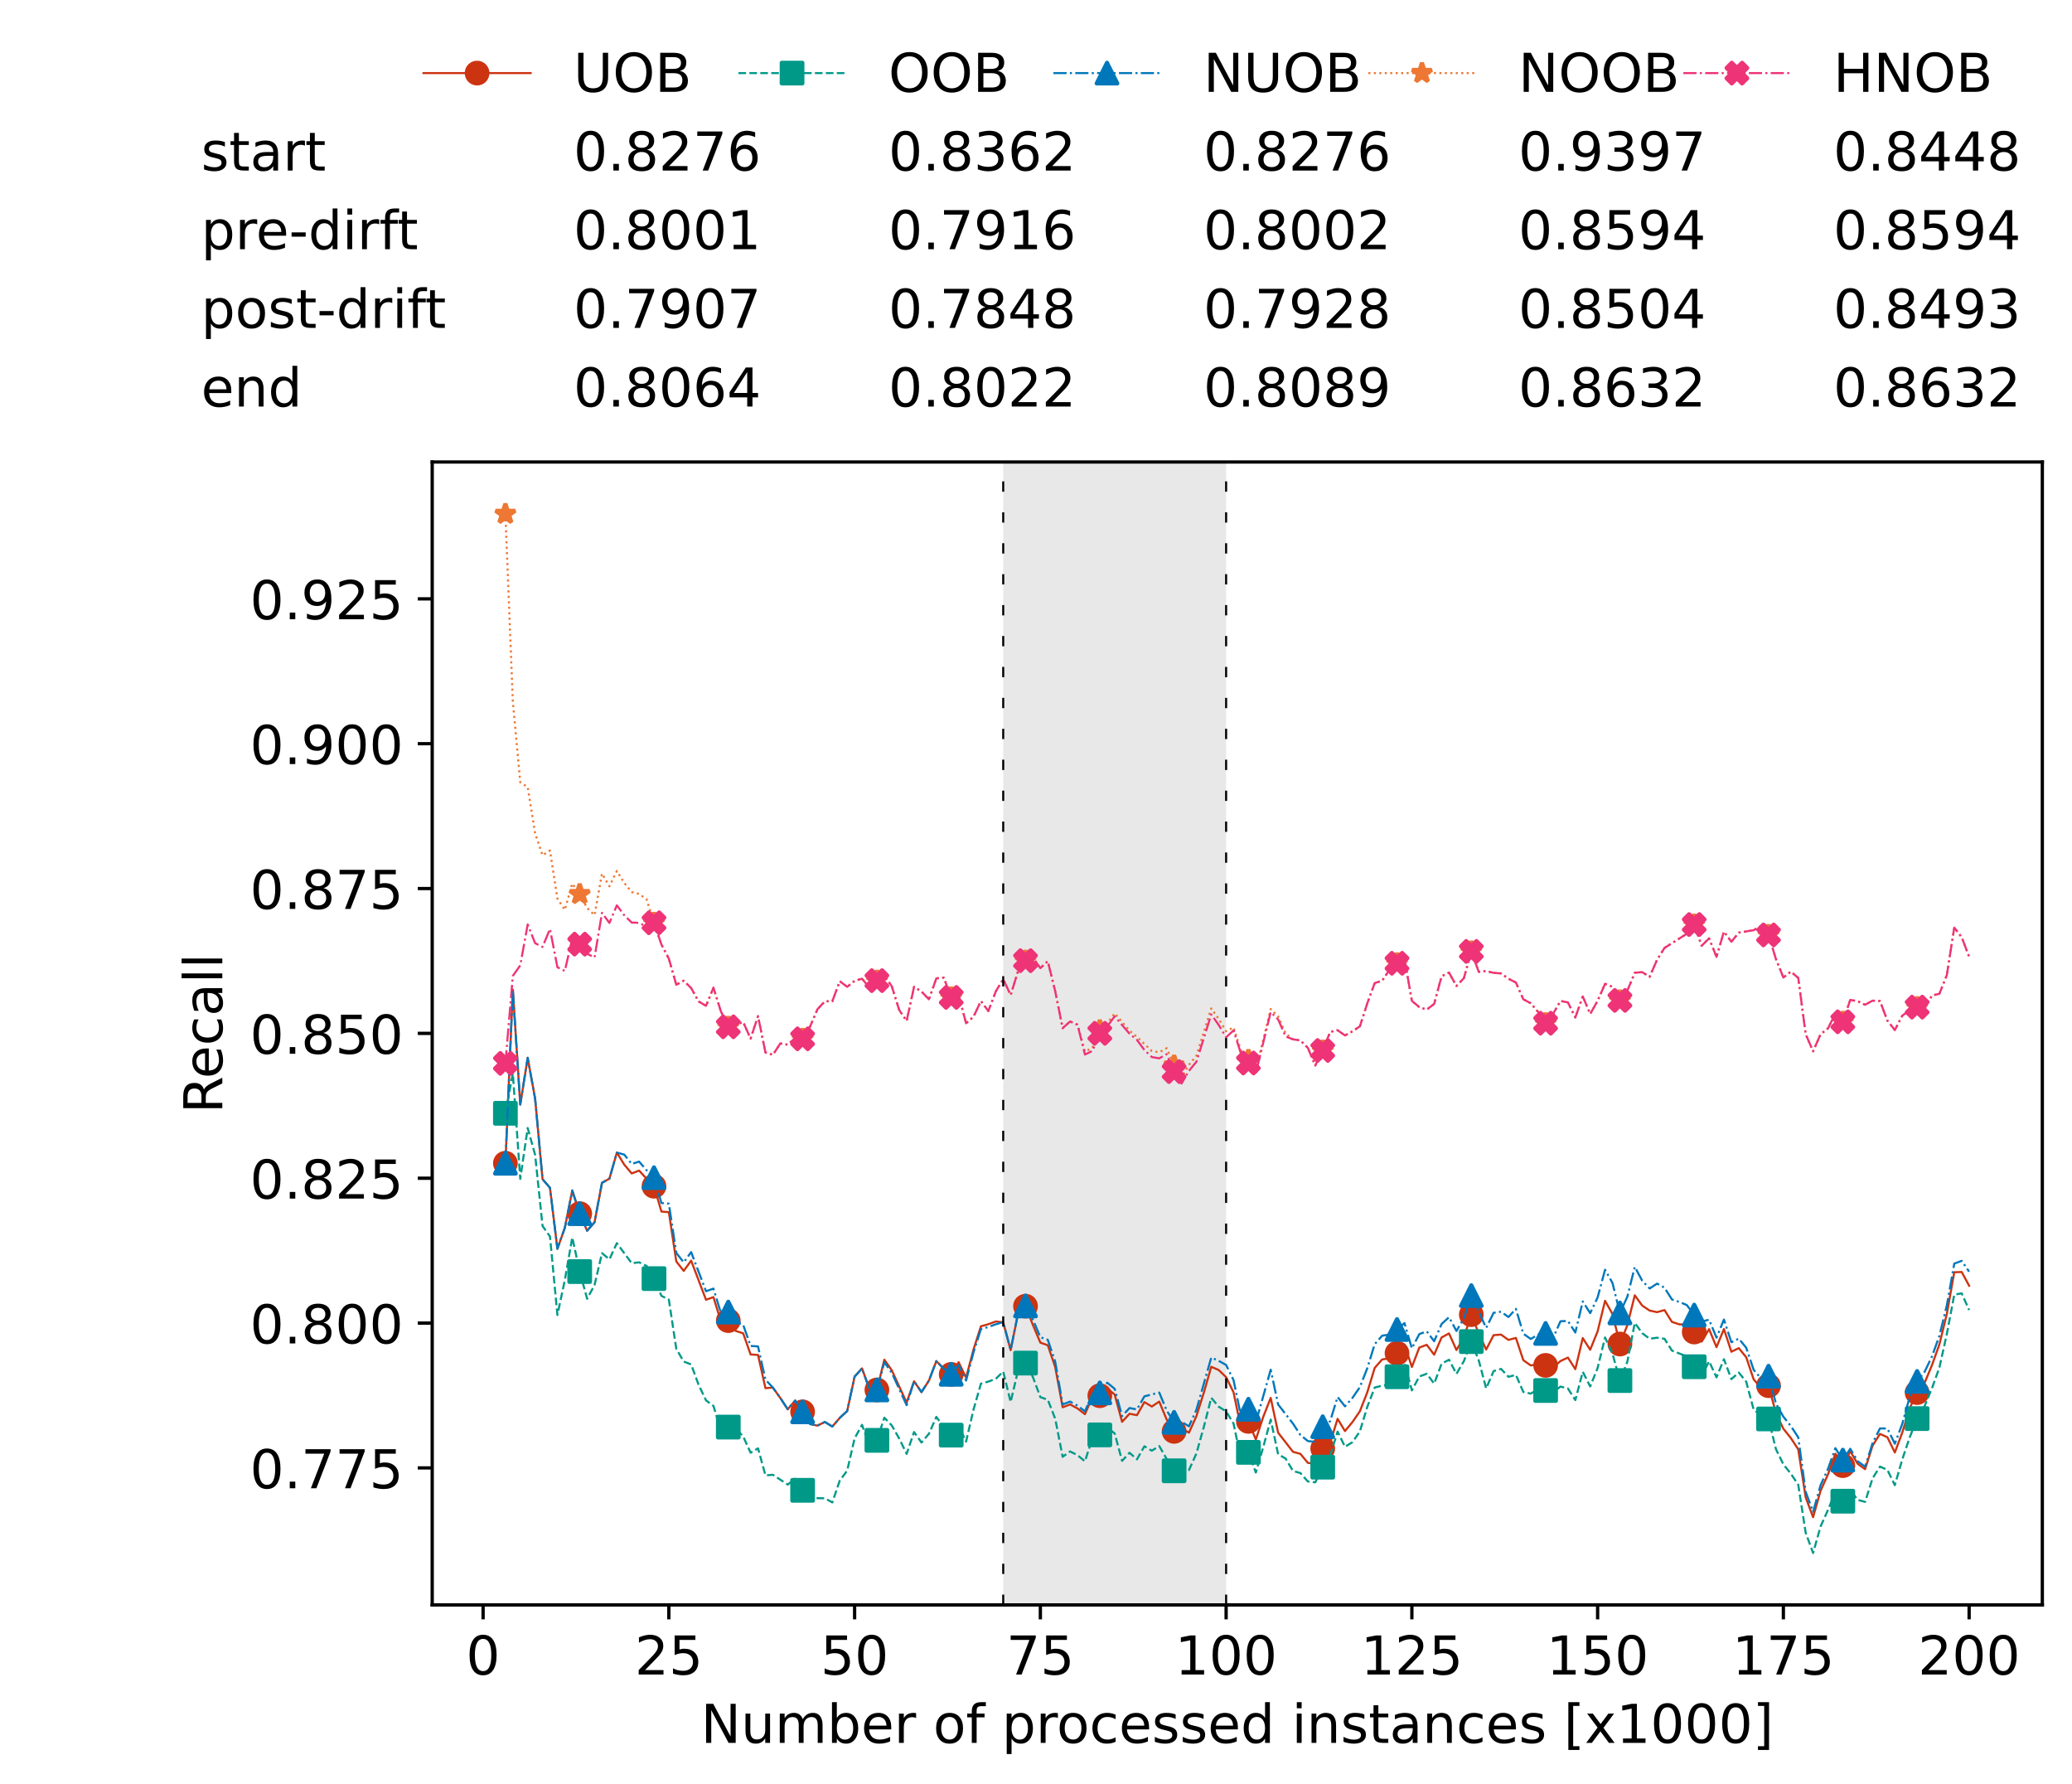 <?xml version="1.0" encoding="utf-8" standalone="no"?>
<!DOCTYPE svg PUBLIC "-//W3C//DTD SVG 1.1//EN"
  "http://www.w3.org/Graphics/SVG/1.1/DTD/svg11.dtd">
<!-- Created with matplotlib (https://matplotlib.org/) -->
<svg height="432.615pt" version="1.1" viewBox="0 0 502.65 432.615" width="502.65pt" xmlns="http://www.w3.org/2000/svg" xmlns:xlink="http://www.w3.org/1999/xlink">
 <defs>
  <style type="text/css">*{stroke-linecap:butt;stroke-linejoin:round;}</style>
 </defs>
 <g id="figure_1">
  <g id="patch_1">
   <path d="M 0 432.615 
L 502.65 432.615 
L 502.65 0 
L 0 0 
z
" style="fill:#ffffff;"/>
  </g>
  <g id="axes_1">
   <g id="patch_2">
    <path d="M 104.85 389.252 
L 495.45 389.252 
L 495.45 112.052 
L 104.85 112.052 
z
" style="fill:#ffffff;"/>
   </g>
   <g id="patch_3">
    <path clip-path="url(#pc97c51aae2)" d="M 297.446 389.252 
L 297.446 112.052 
L 243.372 112.052 
L 243.372 389.252 
z
" style="fill:#d3d3d3;opacity:0.5;"/>
   </g>
   <g id="matplotlib.axis_1">
    <g id="xtick_1">
     <g id="line2d_1">
      <defs>
       <path d="M 0 0 
L 0 3.5 
" id="m5564649e22" style="stroke:#000000;stroke-width:0.8;"/>
      </defs>
      <g>
       <use style="stroke:#000000;stroke-width:0.8;" x="117.197" xlink:href="#m5564649e22" y="389.252"/>
      </g>
     </g>
     <g id="text_1">
      <!-- 0 -->
      <g transform="translate(113.061 406.13)scale(0.13 -0.13)">
       <defs>
        <path d="M 31.781 66.406 
Q 24.172 66.406 20.328 58.906 
Q 16.5 51.422 16.5 36.375 
Q 16.5 21.391 20.328 13.891 
Q 24.172 6.391 31.781 6.391 
Q 39.453 6.391 43.281 13.891 
Q 47.125 21.391 47.125 36.375 
Q 47.125 51.422 43.281 58.906 
Q 39.453 66.406 31.781 66.406 
z
M 31.781 74.219 
Q 44.047 74.219 50.516 64.516 
Q 56.984 54.828 56.984 36.375 
Q 56.984 17.969 50.516 8.266 
Q 44.047 -1.422 31.781 -1.422 
Q 19.531 -1.422 13.062 8.266 
Q 6.594 17.969 6.594 36.375 
Q 6.594 54.828 13.062 64.516 
Q 19.531 74.219 31.781 74.219 
z
" id="DejaVuSans-48"/>
       </defs>
       <use xlink:href="#DejaVuSans-48"/>
      </g>
     </g>
    </g>
    <g id="xtick_2">
     <g id="line2d_2">
      <g>
       <use style="stroke:#000000;stroke-width:0.8;" x="162.259" xlink:href="#m5564649e22" y="389.252"/>
      </g>
     </g>
     <g id="text_2">
      <!-- 25 -->
      <g transform="translate(153.988 406.13)scale(0.13 -0.13)">
       <defs>
        <path d="M 19.188 8.297 
L 53.609 8.297 
L 53.609 0 
L 7.328 0 
L 7.328 8.297 
Q 12.938 14.109 22.625 23.891 
Q 32.328 33.688 34.812 36.531 
Q 39.547 41.844 41.422 45.531 
Q 43.312 49.219 43.312 52.781 
Q 43.312 58.594 39.234 62.25 
Q 35.156 65.922 28.609 65.922 
Q 23.969 65.922 18.812 64.312 
Q 13.672 62.703 7.812 59.422 
L 7.812 69.391 
Q 13.766 71.781 18.938 73 
Q 24.125 74.219 28.422 74.219 
Q 39.75 74.219 46.484 68.547 
Q 53.219 62.891 53.219 53.422 
Q 53.219 48.922 51.531 44.891 
Q 49.859 40.875 45.406 35.406 
Q 44.188 33.984 37.641 27.219 
Q 31.109 20.453 19.188 8.297 
z
" id="DejaVuSans-50"/>
        <path d="M 10.797 72.906 
L 49.516 72.906 
L 49.516 64.594 
L 19.828 64.594 
L 19.828 46.734 
Q 21.969 47.469 24.109 47.828 
Q 26.266 48.188 28.422 48.188 
Q 40.625 48.188 47.75 41.5 
Q 54.891 34.812 54.891 23.391 
Q 54.891 11.625 47.562 5.094 
Q 40.234 -1.422 26.906 -1.422 
Q 22.312 -1.422 17.547 -0.641 
Q 12.797 0.141 7.719 1.703 
L 7.719 11.625 
Q 12.109 9.234 16.797 8.062 
Q 21.484 6.891 26.703 6.891 
Q 35.156 6.891 40.078 11.328 
Q 45.016 15.766 45.016 23.391 
Q 45.016 31 40.078 35.438 
Q 35.156 39.891 26.703 39.891 
Q 22.75 39.891 18.812 39.016 
Q 14.891 38.141 10.797 36.281 
z
" id="DejaVuSans-53"/>
       </defs>
       <use xlink:href="#DejaVuSans-50"/>
       <use x="63.623" xlink:href="#DejaVuSans-53"/>
      </g>
     </g>
    </g>
    <g id="xtick_3">
     <g id="line2d_3">
      <g>
       <use style="stroke:#000000;stroke-width:0.8;" x="207.322" xlink:href="#m5564649e22" y="389.252"/>
      </g>
     </g>
     <g id="text_3">
      <!-- 50 -->
      <g transform="translate(199.05 406.13)scale(0.13 -0.13)">
       <use xlink:href="#DejaVuSans-53"/>
       <use x="63.623" xlink:href="#DejaVuSans-48"/>
      </g>
     </g>
    </g>
    <g id="xtick_4">
     <g id="line2d_4">
      <g>
       <use style="stroke:#000000;stroke-width:0.8;" x="252.384" xlink:href="#m5564649e22" y="389.252"/>
      </g>
     </g>
     <g id="text_4">
      <!-- 75 -->
      <g transform="translate(244.113 406.13)scale(0.13 -0.13)">
       <defs>
        <path d="M 8.203 72.906 
L 55.078 72.906 
L 55.078 68.703 
L 28.609 0 
L 18.312 0 
L 43.219 64.594 
L 8.203 64.594 
z
" id="DejaVuSans-55"/>
       </defs>
       <use xlink:href="#DejaVuSans-55"/>
       <use x="63.623" xlink:href="#DejaVuSans-53"/>
      </g>
     </g>
    </g>
    <g id="xtick_5">
     <g id="line2d_5">
      <g>
       <use style="stroke:#000000;stroke-width:0.8;" x="297.446" xlink:href="#m5564649e22" y="389.252"/>
      </g>
     </g>
     <g id="text_5">
      <!-- 100 -->
      <g transform="translate(285.039 406.13)scale(0.13 -0.13)">
       <defs>
        <path d="M 12.406 8.297 
L 28.516 8.297 
L 28.516 63.922 
L 10.984 60.406 
L 10.984 69.391 
L 28.422 72.906 
L 38.281 72.906 
L 38.281 8.297 
L 54.391 8.297 
L 54.391 0 
L 12.406 0 
z
" id="DejaVuSans-49"/>
       </defs>
       <use xlink:href="#DejaVuSans-49"/>
       <use x="63.623" xlink:href="#DejaVuSans-48"/>
       <use x="127.246" xlink:href="#DejaVuSans-48"/>
      </g>
     </g>
    </g>
    <g id="xtick_6">
     <g id="line2d_6">
      <g>
       <use style="stroke:#000000;stroke-width:0.8;" x="342.509" xlink:href="#m5564649e22" y="389.252"/>
      </g>
     </g>
     <g id="text_6">
      <!-- 125 -->
      <g transform="translate(330.102 406.13)scale(0.13 -0.13)">
       <use xlink:href="#DejaVuSans-49"/>
       <use x="63.623" xlink:href="#DejaVuSans-50"/>
       <use x="127.246" xlink:href="#DejaVuSans-53"/>
      </g>
     </g>
    </g>
    <g id="xtick_7">
     <g id="line2d_7">
      <g>
       <use style="stroke:#000000;stroke-width:0.8;" x="387.571" xlink:href="#m5564649e22" y="389.252"/>
      </g>
     </g>
     <g id="text_7">
      <!-- 150 -->
      <g transform="translate(375.164 406.13)scale(0.13 -0.13)">
       <use xlink:href="#DejaVuSans-49"/>
       <use x="63.623" xlink:href="#DejaVuSans-53"/>
       <use x="127.246" xlink:href="#DejaVuSans-48"/>
      </g>
     </g>
    </g>
    <g id="xtick_8">
     <g id="line2d_8">
      <g>
       <use style="stroke:#000000;stroke-width:0.8;" x="432.633" xlink:href="#m5564649e22" y="389.252"/>
      </g>
     </g>
     <g id="text_8">
      <!-- 175 -->
      <g transform="translate(420.226 406.13)scale(0.13 -0.13)">
       <use xlink:href="#DejaVuSans-49"/>
       <use x="63.623" xlink:href="#DejaVuSans-55"/>
       <use x="127.246" xlink:href="#DejaVuSans-53"/>
      </g>
     </g>
    </g>
    <g id="xtick_9">
     <g id="line2d_9">
      <g>
       <use style="stroke:#000000;stroke-width:0.8;" x="477.695" xlink:href="#m5564649e22" y="389.252"/>
      </g>
     </g>
     <g id="text_9">
      <!-- 200 -->
      <g transform="translate(465.289 406.13)scale(0.13 -0.13)">
       <use xlink:href="#DejaVuSans-50"/>
       <use x="63.623" xlink:href="#DejaVuSans-48"/>
       <use x="127.246" xlink:href="#DejaVuSans-48"/>
      </g>
     </g>
    </g>
    <g id="text_10">
     <!-- Number of processed instances [x1000] -->
     <g transform="translate(170.025 422.711)scale(0.13 -0.13)">
      <defs>
       <path d="M 9.812 72.906 
L 23.094 72.906 
L 55.422 11.922 
L 55.422 72.906 
L 64.984 72.906 
L 64.984 0 
L 51.703 0 
L 19.391 60.984 
L 19.391 0 
L 9.812 0 
z
" id="DejaVuSans-78"/>
       <path d="M 8.5 21.578 
L 8.5 54.688 
L 17.484 54.688 
L 17.484 21.922 
Q 17.484 14.156 20.5 10.266 
Q 23.531 6.391 29.594 6.391 
Q 36.859 6.391 41.078 11.031 
Q 45.312 15.672 45.312 23.688 
L 45.312 54.688 
L 54.297 54.688 
L 54.297 0 
L 45.312 0 
L 45.312 8.406 
Q 42.047 3.422 37.719 1 
Q 33.406 -1.422 27.688 -1.422 
Q 18.266 -1.422 13.375 4.438 
Q 8.5 10.297 8.5 21.578 
z
M 31.109 56 
z
" id="DejaVuSans-117"/>
       <path d="M 52 44.188 
Q 55.375 50.25 60.062 53.125 
Q 64.75 56 71.094 56 
Q 79.641 56 84.281 50.016 
Q 88.922 44.047 88.922 33.016 
L 88.922 0 
L 79.891 0 
L 79.891 32.719 
Q 79.891 40.578 77.094 44.375 
Q 74.312 48.188 68.609 48.188 
Q 61.625 48.188 57.562 43.547 
Q 53.516 38.922 53.516 30.906 
L 53.516 0 
L 44.484 0 
L 44.484 32.719 
Q 44.484 40.625 41.703 44.406 
Q 38.922 48.188 33.109 48.188 
Q 26.219 48.188 22.156 43.531 
Q 18.109 38.875 18.109 30.906 
L 18.109 0 
L 9.078 0 
L 9.078 54.688 
L 18.109 54.688 
L 18.109 46.188 
Q 21.188 51.219 25.484 53.609 
Q 29.781 56 35.688 56 
Q 41.656 56 45.828 52.969 
Q 50 49.953 52 44.188 
z
" id="DejaVuSans-109"/>
       <path d="M 48.688 27.297 
Q 48.688 37.203 44.609 42.844 
Q 40.531 48.484 33.406 48.484 
Q 26.266 48.484 22.188 42.844 
Q 18.109 37.203 18.109 27.297 
Q 18.109 17.391 22.188 11.75 
Q 26.266 6.109 33.406 6.109 
Q 40.531 6.109 44.609 11.75 
Q 48.688 17.391 48.688 27.297 
z
M 18.109 46.391 
Q 20.953 51.266 25.266 53.625 
Q 29.594 56 35.594 56 
Q 45.562 56 51.781 48.094 
Q 58.016 40.188 58.016 27.297 
Q 58.016 14.406 51.781 6.484 
Q 45.562 -1.422 35.594 -1.422 
Q 29.594 -1.422 25.266 0.953 
Q 20.953 3.328 18.109 8.203 
L 18.109 0 
L 9.078 0 
L 9.078 75.984 
L 18.109 75.984 
z
" id="DejaVuSans-98"/>
       <path d="M 56.203 29.594 
L 56.203 25.203 
L 14.891 25.203 
Q 15.484 15.922 20.484 11.062 
Q 25.484 6.203 34.422 6.203 
Q 39.594 6.203 44.453 7.469 
Q 49.312 8.734 54.109 11.281 
L 54.109 2.781 
Q 49.266 0.734 44.188 -0.344 
Q 39.109 -1.422 33.891 -1.422 
Q 20.797 -1.422 13.156 6.188 
Q 5.516 13.812 5.516 26.812 
Q 5.516 40.234 12.766 48.109 
Q 20.016 56 32.328 56 
Q 43.359 56 49.781 48.891 
Q 56.203 41.797 56.203 29.594 
z
M 47.219 32.234 
Q 47.125 39.594 43.094 43.984 
Q 39.062 48.391 32.422 48.391 
Q 24.906 48.391 20.391 44.141 
Q 15.875 39.891 15.188 32.172 
z
" id="DejaVuSans-101"/>
       <path d="M 41.109 46.297 
Q 39.594 47.172 37.812 47.578 
Q 36.031 48 33.891 48 
Q 26.266 48 22.188 43.047 
Q 18.109 38.094 18.109 28.812 
L 18.109 0 
L 9.078 0 
L 9.078 54.688 
L 18.109 54.688 
L 18.109 46.188 
Q 20.953 51.172 25.484 53.578 
Q 30.031 56 36.531 56 
Q 37.453 56 38.578 55.875 
Q 39.703 55.766 41.062 55.516 
z
" id="DejaVuSans-114"/>
       <path id="DejaVuSans-32"/>
       <path d="M 30.609 48.391 
Q 23.391 48.391 19.188 42.75 
Q 14.984 37.109 14.984 27.297 
Q 14.984 17.484 19.156 11.844 
Q 23.344 6.203 30.609 6.203 
Q 37.797 6.203 41.984 11.859 
Q 46.188 17.531 46.188 27.297 
Q 46.188 37.016 41.984 42.703 
Q 37.797 48.391 30.609 48.391 
z
M 30.609 56 
Q 42.328 56 49.016 48.375 
Q 55.719 40.766 55.719 27.297 
Q 55.719 13.875 49.016 6.219 
Q 42.328 -1.422 30.609 -1.422 
Q 18.844 -1.422 12.172 6.219 
Q 5.516 13.875 5.516 27.297 
Q 5.516 40.766 12.172 48.375 
Q 18.844 56 30.609 56 
z
" id="DejaVuSans-111"/>
       <path d="M 37.109 75.984 
L 37.109 68.5 
L 28.516 68.5 
Q 23.688 68.5 21.797 66.547 
Q 19.922 64.594 19.922 59.516 
L 19.922 54.688 
L 34.719 54.688 
L 34.719 47.703 
L 19.922 47.703 
L 19.922 0 
L 10.891 0 
L 10.891 47.703 
L 2.297 47.703 
L 2.297 54.688 
L 10.891 54.688 
L 10.891 58.5 
Q 10.891 67.625 15.141 71.797 
Q 19.391 75.984 28.609 75.984 
z
" id="DejaVuSans-102"/>
       <path d="M 18.109 8.203 
L 18.109 -20.797 
L 9.078 -20.797 
L 9.078 54.688 
L 18.109 54.688 
L 18.109 46.391 
Q 20.953 51.266 25.266 53.625 
Q 29.594 56 35.594 56 
Q 45.562 56 51.781 48.094 
Q 58.016 40.188 58.016 27.297 
Q 58.016 14.406 51.781 6.484 
Q 45.562 -1.422 35.594 -1.422 
Q 29.594 -1.422 25.266 0.953 
Q 20.953 3.328 18.109 8.203 
z
M 48.688 27.297 
Q 48.688 37.203 44.609 42.844 
Q 40.531 48.484 33.406 48.484 
Q 26.266 48.484 22.188 42.844 
Q 18.109 37.203 18.109 27.297 
Q 18.109 17.391 22.188 11.75 
Q 26.266 6.109 33.406 6.109 
Q 40.531 6.109 44.609 11.75 
Q 48.688 17.391 48.688 27.297 
z
" id="DejaVuSans-112"/>
       <path d="M 48.781 52.594 
L 48.781 44.188 
Q 44.969 46.297 41.141 47.344 
Q 37.312 48.391 33.406 48.391 
Q 24.656 48.391 19.812 42.844 
Q 14.984 37.312 14.984 27.297 
Q 14.984 17.281 19.812 11.734 
Q 24.656 6.203 33.406 6.203 
Q 37.312 6.203 41.141 7.25 
Q 44.969 8.297 48.781 10.406 
L 48.781 2.094 
Q 45.016 0.344 40.984 -0.531 
Q 36.969 -1.422 32.422 -1.422 
Q 20.062 -1.422 12.781 6.344 
Q 5.516 14.109 5.516 27.297 
Q 5.516 40.672 12.859 48.328 
Q 20.219 56 33.016 56 
Q 37.156 56 41.109 55.141 
Q 45.062 54.297 48.781 52.594 
z
" id="DejaVuSans-99"/>
       <path d="M 44.281 53.078 
L 44.281 44.578 
Q 40.484 46.531 36.375 47.5 
Q 32.281 48.484 27.875 48.484 
Q 21.188 48.484 17.844 46.438 
Q 14.5 44.391 14.5 40.281 
Q 14.5 37.156 16.891 35.375 
Q 19.281 33.594 26.516 31.984 
L 29.594 31.297 
Q 39.156 29.25 43.188 25.516 
Q 47.219 21.781 47.219 15.094 
Q 47.219 7.469 41.188 3.016 
Q 35.156 -1.422 24.609 -1.422 
Q 20.219 -1.422 15.453 -0.562 
Q 10.688 0.297 5.422 2 
L 5.422 11.281 
Q 10.406 8.688 15.234 7.391 
Q 20.062 6.109 24.812 6.109 
Q 31.156 6.109 34.562 8.281 
Q 37.984 10.453 37.984 14.406 
Q 37.984 18.062 35.516 20.016 
Q 33.062 21.969 24.703 23.781 
L 21.578 24.516 
Q 13.234 26.266 9.516 29.906 
Q 5.812 33.547 5.812 39.891 
Q 5.812 47.609 11.281 51.797 
Q 16.75 56 26.812 56 
Q 31.781 56 36.172 55.266 
Q 40.578 54.547 44.281 53.078 
z
" id="DejaVuSans-115"/>
       <path d="M 45.406 46.391 
L 45.406 75.984 
L 54.391 75.984 
L 54.391 0 
L 45.406 0 
L 45.406 8.203 
Q 42.578 3.328 38.25 0.953 
Q 33.938 -1.422 27.875 -1.422 
Q 17.969 -1.422 11.734 6.484 
Q 5.516 14.406 5.516 27.297 
Q 5.516 40.188 11.734 48.094 
Q 17.969 56 27.875 56 
Q 33.938 56 38.25 53.625 
Q 42.578 51.266 45.406 46.391 
z
M 14.797 27.297 
Q 14.797 17.391 18.875 11.75 
Q 22.953 6.109 30.078 6.109 
Q 37.203 6.109 41.297 11.75 
Q 45.406 17.391 45.406 27.297 
Q 45.406 37.203 41.297 42.844 
Q 37.203 48.484 30.078 48.484 
Q 22.953 48.484 18.875 42.844 
Q 14.797 37.203 14.797 27.297 
z
" id="DejaVuSans-100"/>
       <path d="M 9.422 54.688 
L 18.406 54.688 
L 18.406 0 
L 9.422 0 
z
M 9.422 75.984 
L 18.406 75.984 
L 18.406 64.594 
L 9.422 64.594 
z
" id="DejaVuSans-105"/>
       <path d="M 54.891 33.016 
L 54.891 0 
L 45.906 0 
L 45.906 32.719 
Q 45.906 40.484 42.875 44.328 
Q 39.844 48.188 33.797 48.188 
Q 26.516 48.188 22.312 43.547 
Q 18.109 38.922 18.109 30.906 
L 18.109 0 
L 9.078 0 
L 9.078 54.688 
L 18.109 54.688 
L 18.109 46.188 
Q 21.344 51.125 25.703 53.562 
Q 30.078 56 35.797 56 
Q 45.219 56 50.047 50.172 
Q 54.891 44.344 54.891 33.016 
z
" id="DejaVuSans-110"/>
       <path d="M 18.312 70.219 
L 18.312 54.688 
L 36.812 54.688 
L 36.812 47.703 
L 18.312 47.703 
L 18.312 18.016 
Q 18.312 11.328 20.141 9.422 
Q 21.969 7.516 27.594 7.516 
L 36.812 7.516 
L 36.812 0 
L 27.594 0 
Q 17.188 0 13.234 3.875 
Q 9.281 7.766 9.281 18.016 
L 9.281 47.703 
L 2.688 47.703 
L 2.688 54.688 
L 9.281 54.688 
L 9.281 70.219 
z
" id="DejaVuSans-116"/>
       <path d="M 34.281 27.484 
Q 23.391 27.484 19.188 25 
Q 14.984 22.516 14.984 16.5 
Q 14.984 11.719 18.141 8.906 
Q 21.297 6.109 26.703 6.109 
Q 34.188 6.109 38.703 11.406 
Q 43.219 16.703 43.219 25.484 
L 43.219 27.484 
z
M 52.203 31.203 
L 52.203 0 
L 43.219 0 
L 43.219 8.297 
Q 40.141 3.328 35.547 0.953 
Q 30.953 -1.422 24.312 -1.422 
Q 15.922 -1.422 10.953 3.297 
Q 6 8.016 6 15.922 
Q 6 25.141 12.172 29.828 
Q 18.359 34.516 30.609 34.516 
L 43.219 34.516 
L 43.219 35.406 
Q 43.219 41.609 39.141 45 
Q 35.062 48.391 27.688 48.391 
Q 23 48.391 18.547 47.266 
Q 14.109 46.141 10.016 43.891 
L 10.016 52.203 
Q 14.938 54.109 19.578 55.047 
Q 24.219 56 28.609 56 
Q 40.484 56 46.344 49.844 
Q 52.203 43.703 52.203 31.203 
z
" id="DejaVuSans-97"/>
       <path d="M 8.594 75.984 
L 29.297 75.984 
L 29.297 69 
L 17.578 69 
L 17.578 -6.203 
L 29.297 -6.203 
L 29.297 -13.188 
L 8.594 -13.188 
z
" id="DejaVuSans-91"/>
       <path d="M 54.891 54.688 
L 35.109 28.078 
L 55.906 0 
L 45.312 0 
L 29.391 21.484 
L 13.484 0 
L 2.875 0 
L 24.125 28.609 
L 4.688 54.688 
L 15.281 54.688 
L 29.781 35.203 
L 44.281 54.688 
z
" id="DejaVuSans-120"/>
       <path d="M 30.422 75.984 
L 30.422 -13.188 
L 9.719 -13.188 
L 9.719 -6.203 
L 21.391 -6.203 
L 21.391 69 
L 9.719 69 
L 9.719 75.984 
z
" id="DejaVuSans-93"/>
      </defs>
      <use xlink:href="#DejaVuSans-78"/>
      <use x="74.805" xlink:href="#DejaVuSans-117"/>
      <use x="138.184" xlink:href="#DejaVuSans-109"/>
      <use x="235.596" xlink:href="#DejaVuSans-98"/>
      <use x="299.072" xlink:href="#DejaVuSans-101"/>
      <use x="360.596" xlink:href="#DejaVuSans-114"/>
      <use x="401.709" xlink:href="#DejaVuSans-32"/>
      <use x="433.496" xlink:href="#DejaVuSans-111"/>
      <use x="494.678" xlink:href="#DejaVuSans-102"/>
      <use x="529.883" xlink:href="#DejaVuSans-32"/>
      <use x="561.67" xlink:href="#DejaVuSans-112"/>
      <use x="625.146" xlink:href="#DejaVuSans-114"/>
      <use x="664.01" xlink:href="#DejaVuSans-111"/>
      <use x="725.191" xlink:href="#DejaVuSans-99"/>
      <use x="780.172" xlink:href="#DejaVuSans-101"/>
      <use x="841.695" xlink:href="#DejaVuSans-115"/>
      <use x="893.795" xlink:href="#DejaVuSans-115"/>
      <use x="945.895" xlink:href="#DejaVuSans-101"/>
      <use x="1007.418" xlink:href="#DejaVuSans-100"/>
      <use x="1070.895" xlink:href="#DejaVuSans-32"/>
      <use x="1102.682" xlink:href="#DejaVuSans-105"/>
      <use x="1130.465" xlink:href="#DejaVuSans-110"/>
      <use x="1193.844" xlink:href="#DejaVuSans-115"/>
      <use x="1245.943" xlink:href="#DejaVuSans-116"/>
      <use x="1285.152" xlink:href="#DejaVuSans-97"/>
      <use x="1346.432" xlink:href="#DejaVuSans-110"/>
      <use x="1409.811" xlink:href="#DejaVuSans-99"/>
      <use x="1464.791" xlink:href="#DejaVuSans-101"/>
      <use x="1526.314" xlink:href="#DejaVuSans-115"/>
      <use x="1578.414" xlink:href="#DejaVuSans-32"/>
      <use x="1610.201" xlink:href="#DejaVuSans-91"/>
      <use x="1649.215" xlink:href="#DejaVuSans-120"/>
      <use x="1708.395" xlink:href="#DejaVuSans-49"/>
      <use x="1772.018" xlink:href="#DejaVuSans-48"/>
      <use x="1835.641" xlink:href="#DejaVuSans-48"/>
      <use x="1899.264" xlink:href="#DejaVuSans-48"/>
      <use x="1962.887" xlink:href="#DejaVuSans-93"/>
     </g>
    </g>
   </g>
   <g id="matplotlib.axis_2">
    <g id="ytick_1">
     <g id="line2d_10">
      <defs>
       <path d="M 0 0 
L -3.5 0 
" id="m3fbbee5bcc" style="stroke:#000000;stroke-width:0.8;"/>
      </defs>
      <g>
       <use style="stroke:#000000;stroke-width:0.8;" x="104.85" xlink:href="#m3fbbee5bcc" y="356.018"/>
      </g>
     </g>
     <g id="text_11">
      <!-- 0.775 -->
      <g transform="translate(60.633 360.957)scale(0.13 -0.13)">
       <defs>
        <path d="M 10.688 12.406 
L 21 12.406 
L 21 0 
L 10.688 0 
z
" id="DejaVuSans-46"/>
       </defs>
       <use xlink:href="#DejaVuSans-48"/>
       <use x="63.623" xlink:href="#DejaVuSans-46"/>
       <use x="95.41" xlink:href="#DejaVuSans-55"/>
       <use x="159.033" xlink:href="#DejaVuSans-55"/>
       <use x="222.656" xlink:href="#DejaVuSans-53"/>
      </g>
     </g>
    </g>
    <g id="ytick_2">
     <g id="line2d_11">
      <g>
       <use style="stroke:#000000;stroke-width:0.8;" x="104.85" xlink:href="#m3fbbee5bcc" y="320.889"/>
      </g>
     </g>
     <g id="text_12">
      <!-- 0.800 -->
      <g transform="translate(60.633 325.828)scale(0.13 -0.13)">
       <defs>
        <path d="M 31.781 34.625 
Q 24.75 34.625 20.719 30.859 
Q 16.703 27.094 16.703 20.516 
Q 16.703 13.922 20.719 10.156 
Q 24.75 6.391 31.781 6.391 
Q 38.812 6.391 42.859 10.172 
Q 46.922 13.969 46.922 20.516 
Q 46.922 27.094 42.891 30.859 
Q 38.875 34.625 31.781 34.625 
z
M 21.922 38.812 
Q 15.578 40.375 12.031 44.719 
Q 8.5 49.078 8.5 55.328 
Q 8.5 64.062 14.719 69.141 
Q 20.953 74.219 31.781 74.219 
Q 42.672 74.219 48.875 69.141 
Q 55.078 64.062 55.078 55.328 
Q 55.078 49.078 51.531 44.719 
Q 48 40.375 41.703 38.812 
Q 48.828 37.156 52.797 32.312 
Q 56.781 27.484 56.781 20.516 
Q 56.781 9.906 50.312 4.234 
Q 43.844 -1.422 31.781 -1.422 
Q 19.734 -1.422 13.25 4.234 
Q 6.781 9.906 6.781 20.516 
Q 6.781 27.484 10.781 32.312 
Q 14.797 37.156 21.922 38.812 
z
M 18.312 54.391 
Q 18.312 48.734 21.844 45.562 
Q 25.391 42.391 31.781 42.391 
Q 38.141 42.391 41.719 45.562 
Q 45.312 48.734 45.312 54.391 
Q 45.312 60.062 41.719 63.234 
Q 38.141 66.406 31.781 66.406 
Q 25.391 66.406 21.844 63.234 
Q 18.312 60.062 18.312 54.391 
z
" id="DejaVuSans-56"/>
       </defs>
       <use xlink:href="#DejaVuSans-48"/>
       <use x="63.623" xlink:href="#DejaVuSans-46"/>
       <use x="95.41" xlink:href="#DejaVuSans-56"/>
       <use x="159.033" xlink:href="#DejaVuSans-48"/>
       <use x="222.656" xlink:href="#DejaVuSans-48"/>
      </g>
     </g>
    </g>
    <g id="ytick_3">
     <g id="line2d_12">
      <g>
       <use style="stroke:#000000;stroke-width:0.8;" x="104.85" xlink:href="#m3fbbee5bcc" y="285.76"/>
      </g>
     </g>
     <g id="text_13">
      <!-- 0.825 -->
      <g transform="translate(60.633 290.699)scale(0.13 -0.13)">
       <use xlink:href="#DejaVuSans-48"/>
       <use x="63.623" xlink:href="#DejaVuSans-46"/>
       <use x="95.41" xlink:href="#DejaVuSans-56"/>
       <use x="159.033" xlink:href="#DejaVuSans-50"/>
       <use x="222.656" xlink:href="#DejaVuSans-53"/>
      </g>
     </g>
    </g>
    <g id="ytick_4">
     <g id="line2d_13">
      <g>
       <use style="stroke:#000000;stroke-width:0.8;" x="104.85" xlink:href="#m3fbbee5bcc" y="250.631"/>
      </g>
     </g>
     <g id="text_14">
      <!-- 0.850 -->
      <g transform="translate(60.633 255.57)scale(0.13 -0.13)">
       <use xlink:href="#DejaVuSans-48"/>
       <use x="63.623" xlink:href="#DejaVuSans-46"/>
       <use x="95.41" xlink:href="#DejaVuSans-56"/>
       <use x="159.033" xlink:href="#DejaVuSans-53"/>
       <use x="222.656" xlink:href="#DejaVuSans-48"/>
      </g>
     </g>
    </g>
    <g id="ytick_5">
     <g id="line2d_14">
      <g>
       <use style="stroke:#000000;stroke-width:0.8;" x="104.85" xlink:href="#m3fbbee5bcc" y="215.502"/>
      </g>
     </g>
     <g id="text_15">
      <!-- 0.875 -->
      <g transform="translate(60.633 220.441)scale(0.13 -0.13)">
       <use xlink:href="#DejaVuSans-48"/>
       <use x="63.623" xlink:href="#DejaVuSans-46"/>
       <use x="95.41" xlink:href="#DejaVuSans-56"/>
       <use x="159.033" xlink:href="#DejaVuSans-55"/>
       <use x="222.656" xlink:href="#DejaVuSans-53"/>
      </g>
     </g>
    </g>
    <g id="ytick_6">
     <g id="line2d_15">
      <g>
       <use style="stroke:#000000;stroke-width:0.8;" x="104.85" xlink:href="#m3fbbee5bcc" y="180.373"/>
      </g>
     </g>
     <g id="text_16">
      <!-- 0.900 -->
      <g transform="translate(60.633 185.312)scale(0.13 -0.13)">
       <defs>
        <path d="M 10.984 1.516 
L 10.984 10.5 
Q 14.703 8.734 18.5 7.812 
Q 22.312 6.891 25.984 6.891 
Q 35.75 6.891 40.891 13.453 
Q 46.047 20.016 46.781 33.406 
Q 43.953 29.203 39.594 26.953 
Q 35.25 24.703 29.984 24.703 
Q 19.047 24.703 12.672 31.312 
Q 6.297 37.938 6.297 49.422 
Q 6.297 60.641 12.938 67.422 
Q 19.578 74.219 30.609 74.219 
Q 43.266 74.219 49.922 64.516 
Q 56.594 54.828 56.594 36.375 
Q 56.594 19.141 48.406 8.859 
Q 40.234 -1.422 26.422 -1.422 
Q 22.703 -1.422 18.891 -0.688 
Q 15.094 0.047 10.984 1.516 
z
M 30.609 32.422 
Q 37.25 32.422 41.125 36.953 
Q 45.016 41.5 45.016 49.422 
Q 45.016 57.281 41.125 61.844 
Q 37.25 66.406 30.609 66.406 
Q 23.969 66.406 20.094 61.844 
Q 16.219 57.281 16.219 49.422 
Q 16.219 41.5 20.094 36.953 
Q 23.969 32.422 30.609 32.422 
z
" id="DejaVuSans-57"/>
       </defs>
       <use xlink:href="#DejaVuSans-48"/>
       <use x="63.623" xlink:href="#DejaVuSans-46"/>
       <use x="95.41" xlink:href="#DejaVuSans-57"/>
       <use x="159.033" xlink:href="#DejaVuSans-48"/>
       <use x="222.656" xlink:href="#DejaVuSans-48"/>
      </g>
     </g>
    </g>
    <g id="ytick_7">
     <g id="line2d_16">
      <g>
       <use style="stroke:#000000;stroke-width:0.8;" x="104.85" xlink:href="#m3fbbee5bcc" y="145.245"/>
      </g>
     </g>
     <g id="text_17">
      <!-- 0.925 -->
      <g transform="translate(60.633 150.184)scale(0.13 -0.13)">
       <use xlink:href="#DejaVuSans-48"/>
       <use x="63.623" xlink:href="#DejaVuSans-46"/>
       <use x="95.41" xlink:href="#DejaVuSans-57"/>
       <use x="159.033" xlink:href="#DejaVuSans-50"/>
       <use x="222.656" xlink:href="#DejaVuSans-53"/>
      </g>
     </g>
    </g>
    <g id="text_18">
     <!-- Recall -->
     <g transform="translate(53.93 270.044)rotate(-90)scale(0.13 -0.13)">
      <defs>
       <path d="M 44.391 34.188 
Q 47.562 33.109 50.562 29.594 
Q 53.562 26.078 56.594 19.922 
L 66.609 0 
L 56 0 
L 46.688 18.703 
Q 43.062 26.031 39.672 28.422 
Q 36.281 30.812 30.422 30.812 
L 19.672 30.812 
L 19.672 0 
L 9.812 0 
L 9.812 72.906 
L 32.078 72.906 
Q 44.578 72.906 50.734 67.672 
Q 56.891 62.453 56.891 51.906 
Q 56.891 45.016 53.688 40.469 
Q 50.484 35.938 44.391 34.188 
z
M 19.672 64.797 
L 19.672 38.922 
L 32.078 38.922 
Q 39.203 38.922 42.844 42.219 
Q 46.484 45.516 46.484 51.906 
Q 46.484 58.297 42.844 61.547 
Q 39.203 64.797 32.078 64.797 
z
" id="DejaVuSans-82"/>
       <path d="M 9.422 75.984 
L 18.406 75.984 
L 18.406 0 
L 9.422 0 
z
" id="DejaVuSans-108"/>
      </defs>
      <use xlink:href="#DejaVuSans-82"/>
      <use x="64.982" xlink:href="#DejaVuSans-101"/>
      <use x="126.506" xlink:href="#DejaVuSans-99"/>
      <use x="181.486" xlink:href="#DejaVuSans-97"/>
      <use x="242.766" xlink:href="#DejaVuSans-108"/>
      <use x="270.549" xlink:href="#DejaVuSans-108"/>
     </g>
    </g>
   </g>
   <g id="line2d_17"/>
   <g id="line2d_18"/>
   <g id="line2d_19"/>
   <g id="line2d_20"/>
   <g id="line2d_21"/>
   <g id="line2d_22">
    <path clip-path="url(#pc97c51aae2)" d="M 122.605 282.126 
L 124.407 240.032 
L 126.21 267.885 
L 128.012 256.546 
L 129.815 266.456 
L 131.617 285.992 
L 133.419 288.08 
L 135.222 302.873 
L 137.024 297.793 
L 138.827 288.727 
L 140.629 294.353 
L 142.432 298.496 
L 144.234 296.43 
L 146.037 286.873 
L 147.839 285.867 
L 149.642 279.545 
L 151.444 282.463 
L 153.247 284.598 
L 155.049 283.908 
L 156.852 285.892 
L 158.654 287.697 
L 160.457 293.845 
L 162.259 293.996 
L 164.062 305.94 
L 165.864 308.241 
L 167.667 305.741 
L 171.272 315.239 
L 173.074 314.594 
L 174.877 320.46 
L 176.679 320.291 
L 178.482 322.797 
L 180.284 323.368 
L 182.087 328.505 
L 183.889 328.619 
L 185.692 336.68 
L 187.494 336.539 
L 189.297 339.058 
L 191.099 341.801 
L 192.902 339.679 
L 194.704 342.419 
L 196.507 345.377 
L 198.309 345.76 
L 200.112 344.871 
L 201.914 345.987 
L 203.717 343.89 
L 205.519 342.222 
L 207.322 333.877 
L 209.124 331.88 
L 210.927 336.937 
L 212.729 337.106 
L 214.532 329.774 
L 216.334 332.335 
L 219.939 340.184 
L 221.742 335.007 
L 223.544 337.642 
L 225.347 334.861 
L 227.149 330.117 
L 228.952 331.965 
L 230.754 333.336 
L 232.557 330.378 
L 234.359 334.146 
L 236.162 327.306 
L 237.964 321.672 
L 239.767 321.166 
L 241.569 320.508 
L 243.372 320.718 
L 245.174 327.458 
L 246.976 318.558 
L 248.779 316.796 
L 250.581 321.372 
L 252.384 325.64 
L 254.186 326.271 
L 255.989 331.586 
L 257.791 341.315 
L 259.594 340.626 
L 261.396 341.597 
L 263.199 342.994 
L 265.001 338.798 
L 266.804 338.509 
L 268.606 336.736 
L 270.409 338.222 
L 272.211 344.841 
L 274.014 342.882 
L 275.816 343.229 
L 277.619 340.058 
L 279.421 341.131 
L 281.224 339.931 
L 283.026 344.29 
L 284.829 347.154 
L 286.631 346.386 
L 288.434 347.471 
L 290.236 343.466 
L 292.039 337.774 
L 293.841 331.491 
L 295.644 332.274 
L 297.446 334.003 
L 299.249 337.695 
L 301.051 346.363 
L 302.854 344.736 
L 304.656 349.129 
L 306.459 343.618 
L 308.261 339.04 
L 310.064 347.471 
L 313.669 352.11 
L 315.471 352.616 
L 317.274 354.795 
L 319.076 354.998 
L 320.879 351.318 
L 322.681 349.977 
L 324.484 344.113 
L 326.286 347.085 
L 328.089 344.902 
L 329.891 342.287 
L 331.694 337.676 
L 333.496 331.757 
L 335.299 329.718 
L 337.101 329.419 
L 338.904 328.208 
L 340.706 326.095 
L 342.509 331.536 
L 344.311 326.838 
L 346.114 326.162 
L 347.916 328.562 
L 349.719 324.382 
L 351.521 323.401 
L 353.324 327.435 
L 355.126 324.337 
L 356.928 318.851 
L 358.731 323.408 
L 360.533 327.307 
L 362.336 323.82 
L 364.138 323.685 
L 365.941 324.974 
L 367.743 324.492 
L 369.546 329.89 
L 371.348 331.171 
L 373.151 330.835 
L 374.953 331.154 
L 376.756 331.651 
L 378.558 330.101 
L 380.361 329.258 
L 382.163 332.068 
L 383.966 324.528 
L 385.768 327.366 
L 387.571 322.891 
L 389.373 315.488 
L 391.176 318.692 
L 392.978 325.972 
L 394.781 321.399 
L 396.583 314.156 
L 398.386 316.644 
L 400.188 317.86 
L 401.991 318.244 
L 403.793 317.74 
L 405.596 320.604 
L 407.398 321.202 
L 409.201 321.21 
L 411.003 323.059 
L 412.806 325.387 
L 414.608 322.361 
L 416.411 326.73 
L 418.213 322.336 
L 420.016 327.841 
L 421.818 326.968 
L 423.621 329.186 
L 425.423 334.537 
L 427.226 336.637 
L 429.028 336.077 
L 430.831 342.719 
L 432.633 346.517 
L 434.436 348.763 
L 436.238 351.512 
L 438.041 363.152 
L 439.843 367.976 
L 441.646 361.579 
L 443.448 357.608 
L 445.251 352.564 
L 447.053 355.467 
L 448.856 351.981 
L 450.658 355.015 
L 452.461 356.327 
L 454.263 350.637 
L 456.066 347.77 
L 457.868 348.579 
L 459.671 352.28 
L 461.473 347.471 
L 463.276 341.533 
L 465.078 337.748 
L 466.881 335.445 
L 468.683 331.079 
L 470.485 326.058 
L 472.288 318.666 
L 474.09 308.565 
L 475.893 308.499 
L 477.695 311.836 
L 477.695 311.836 
" style="fill:none;stroke:#cc3311;stroke-linecap:square;stroke-width:0.5;"/>
    <defs>
     <path d="M 0 2.5 
C 0.663 2.5 1.299 2.237 1.768 1.768 
C 2.237 1.299 2.5 0.663 2.5 0 
C 2.5 -0.663 2.237 -1.299 1.768 -1.768 
C 1.299 -2.237 0.663 -2.5 0 -2.5 
C -0.663 -2.5 -1.299 -2.237 -1.768 -1.768 
C -2.237 -1.299 -2.5 -0.663 -2.5 0 
C -2.5 0.663 -2.237 1.299 -1.768 1.768 
C -1.299 2.237 -0.663 2.5 0 2.5 
z
" id="m0da826fa02" style="stroke:#cc3311;"/>
    </defs>
    <g clip-path="url(#pc97c51aae2)">
     <use style="fill:#cc3311;stroke:#cc3311;" x="122.605" xlink:href="#m0da826fa02" y="282.126"/>
     <use style="fill:#cc3311;stroke:#cc3311;" x="140.629" xlink:href="#m0da826fa02" y="294.353"/>
     <use style="fill:#cc3311;stroke:#cc3311;" x="158.654" xlink:href="#m0da826fa02" y="287.697"/>
     <use style="fill:#cc3311;stroke:#cc3311;" x="176.679" xlink:href="#m0da826fa02" y="320.291"/>
     <use style="fill:#cc3311;stroke:#cc3311;" x="194.704" xlink:href="#m0da826fa02" y="342.419"/>
     <use style="fill:#cc3311;stroke:#cc3311;" x="212.729" xlink:href="#m0da826fa02" y="337.106"/>
     <use style="fill:#cc3311;stroke:#cc3311;" x="230.754" xlink:href="#m0da826fa02" y="333.336"/>
     <use style="fill:#cc3311;stroke:#cc3311;" x="248.779" xlink:href="#m0da826fa02" y="316.796"/>
     <use style="fill:#cc3311;stroke:#cc3311;" x="266.804" xlink:href="#m0da826fa02" y="338.509"/>
     <use style="fill:#cc3311;stroke:#cc3311;" x="284.829" xlink:href="#m0da826fa02" y="347.154"/>
     <use style="fill:#cc3311;stroke:#cc3311;" x="302.854" xlink:href="#m0da826fa02" y="344.736"/>
     <use style="fill:#cc3311;stroke:#cc3311;" x="320.879" xlink:href="#m0da826fa02" y="351.318"/>
     <use style="fill:#cc3311;stroke:#cc3311;" x="338.904" xlink:href="#m0da826fa02" y="328.208"/>
     <use style="fill:#cc3311;stroke:#cc3311;" x="356.928" xlink:href="#m0da826fa02" y="318.851"/>
     <use style="fill:#cc3311;stroke:#cc3311;" x="374.953" xlink:href="#m0da826fa02" y="331.154"/>
     <use style="fill:#cc3311;stroke:#cc3311;" x="392.978" xlink:href="#m0da826fa02" y="325.972"/>
     <use style="fill:#cc3311;stroke:#cc3311;" x="411.003" xlink:href="#m0da826fa02" y="323.059"/>
     <use style="fill:#cc3311;stroke:#cc3311;" x="429.028" xlink:href="#m0da826fa02" y="336.077"/>
     <use style="fill:#cc3311;stroke:#cc3311;" x="447.053" xlink:href="#m0da826fa02" y="355.467"/>
     <use style="fill:#cc3311;stroke:#cc3311;" x="465.078" xlink:href="#m0da826fa02" y="337.748"/>
    </g>
   </g>
   <g id="line2d_23"/>
   <g id="line2d_24"/>
   <g id="line2d_25"/>
   <g id="line2d_26"/>
   <g id="line2d_27">
    <path clip-path="url(#pc97c51aae2)" d="M 122.605 270.013 
L 124.407 260.322 
L 126.21 285.915 
L 128.012 273.582 
L 129.815 280.085 
L 131.617 297.349 
L 133.419 299.884 
L 135.222 318.929 
L 137.024 310.455 
L 138.827 300.123 
L 140.629 308.398 
L 142.432 314.992 
L 144.234 311.657 
L 146.037 303.936 
L 147.839 305.43 
L 149.642 301.507 
L 153.247 306.372 
L 155.049 306.161 
L 156.852 307.033 
L 158.654 310.107 
L 160.457 314.289 
L 162.259 315.199 
L 164.062 327.142 
L 165.864 330.224 
L 167.667 330.917 
L 169.469 335.841 
L 171.272 339.627 
L 173.074 340.983 
L 174.877 346.849 
L 176.679 346.117 
L 178.482 346.451 
L 180.284 348.373 
L 182.087 352.331 
L 183.889 351.277 
L 185.692 357.832 
L 187.494 357.685 
L 191.099 360.065 
L 192.902 358.652 
L 194.704 361.454 
L 196.507 363.743 
L 198.309 363.36 
L 200.112 363.385 
L 201.914 364.388 
L 203.717 359.098 
L 205.519 356.683 
L 207.322 348.847 
L 209.124 345.572 
L 210.927 350.629 
L 212.729 349.335 
L 214.532 343.836 
L 216.334 345.715 
L 218.137 348.875 
L 219.939 352.614 
L 221.742 347.312 
L 223.544 349.87 
L 225.347 347.746 
L 227.149 343.64 
L 228.952 346.17 
L 230.754 348.061 
L 232.557 345.805 
L 234.359 349.644 
L 236.162 341.891 
L 237.964 335.587 
L 239.767 335.081 
L 241.569 334.424 
L 243.372 332.645 
L 245.174 340.036 
L 246.976 332.357 
L 248.779 330.596 
L 250.581 333.99 
L 252.384 338.855 
L 254.186 339.486 
L 255.989 344.094 
L 257.791 353.32 
L 259.594 352.025 
L 261.396 352.93 
L 263.199 354.421 
L 265.001 348.833 
L 266.804 348.011 
L 268.606 346.217 
L 270.409 347.652 
L 272.211 354.308 
L 274.014 352.349 
L 275.816 353.94 
L 277.619 350.768 
L 279.421 351.842 
L 281.224 350.715 
L 283.026 353.853 
L 284.829 356.717 
L 286.631 356.717 
L 288.434 356.536 
L 290.236 352.532 
L 292.039 346.068 
L 293.841 339.021 
L 295.644 341.168 
L 297.446 342.307 
L 299.249 345.266 
L 301.051 353.935 
L 302.854 352.242 
L 304.656 357.144 
L 306.459 350.945 
L 308.261 344.289 
L 310.064 352.72 
L 311.866 353.731 
L 313.669 356.76 
L 315.471 357.266 
L 317.274 359.311 
L 319.076 359.514 
L 320.879 355.834 
L 322.681 353.073 
L 324.484 347.209 
L 326.286 350.891 
L 328.089 349.789 
L 329.891 347.174 
L 331.694 341.199 
L 333.496 336.523 
L 335.299 336.063 
L 337.101 335.764 
L 338.904 333.908 
L 340.706 330.604 
L 342.509 337.217 
L 344.311 333.857 
L 346.114 333.181 
L 347.916 335.58 
L 349.719 330.756 
L 351.521 329.775 
L 353.324 333.219 
L 355.126 330.121 
L 356.928 325.383 
L 358.731 329.94 
L 360.533 336.735 
L 362.336 332.539 
L 364.138 331.999 
L 365.941 333.932 
L 367.743 333.45 
L 369.546 337.604 
L 371.348 338.003 
L 373.151 336.926 
L 374.953 337.246 
L 376.756 337.743 
L 378.558 336.287 
L 380.361 336.758 
L 382.163 339.568 
L 383.966 332.71 
L 385.768 336.258 
L 387.571 331.782 
L 389.373 324.379 
L 391.176 328.301 
L 392.978 334.833 
L 394.781 330.26 
L 396.583 320.844 
L 398.386 323.332 
L 400.188 324.699 
L 401.991 324.439 
L 403.793 324.699 
L 405.596 327.563 
L 409.201 328.976 
L 412.806 333.81 
L 414.608 330.156 
L 416.411 334.049 
L 418.213 329.654 
L 420.016 334.478 
L 421.818 332.895 
L 423.621 335.113 
L 425.423 341.897 
L 427.226 343.281 
L 429.028 344.14 
L 430.831 351.477 
L 432.633 355.162 
L 434.436 357.408 
L 436.238 360.094 
L 438.041 371.735 
L 439.843 376.652 
L 441.646 370.255 
L 443.448 366.223 
L 445.251 361.848 
L 447.053 364.094 
L 448.856 361.38 
L 450.658 363.775 
L 452.461 364.251 
L 454.263 358.561 
L 456.066 355.694 
L 457.868 356.503 
L 459.671 360.204 
L 461.473 353.962 
L 463.276 348.614 
L 465.078 344.06 
L 466.881 341.061 
L 468.683 336.69 
L 470.485 331.668 
L 472.288 323.513 
L 474.09 314.003 
L 475.893 313.68 
L 477.695 317.734 
L 477.695 317.734 
" style="fill:none;stroke:#009988;stroke-dasharray:1.85,0.8;stroke-dashoffset:0;stroke-width:0.5;"/>
    <defs>
     <path d="M -2.5 2.5 
L 2.5 2.5 
L 2.5 -2.5 
L -2.5 -2.5 
z
" id="md04b68c0d4" style="stroke:#009988;stroke-linejoin:miter;"/>
    </defs>
    <g clip-path="url(#pc97c51aae2)">
     <use style="fill:#009988;stroke:#009988;stroke-linejoin:miter;" x="122.605" xlink:href="#md04b68c0d4" y="270.013"/>
     <use style="fill:#009988;stroke:#009988;stroke-linejoin:miter;" x="140.629" xlink:href="#md04b68c0d4" y="308.398"/>
     <use style="fill:#009988;stroke:#009988;stroke-linejoin:miter;" x="158.654" xlink:href="#md04b68c0d4" y="310.107"/>
     <use style="fill:#009988;stroke:#009988;stroke-linejoin:miter;" x="176.679" xlink:href="#md04b68c0d4" y="346.117"/>
     <use style="fill:#009988;stroke:#009988;stroke-linejoin:miter;" x="194.704" xlink:href="#md04b68c0d4" y="361.454"/>
     <use style="fill:#009988;stroke:#009988;stroke-linejoin:miter;" x="212.729" xlink:href="#md04b68c0d4" y="349.335"/>
     <use style="fill:#009988;stroke:#009988;stroke-linejoin:miter;" x="230.754" xlink:href="#md04b68c0d4" y="348.061"/>
     <use style="fill:#009988;stroke:#009988;stroke-linejoin:miter;" x="248.779" xlink:href="#md04b68c0d4" y="330.596"/>
     <use style="fill:#009988;stroke:#009988;stroke-linejoin:miter;" x="266.804" xlink:href="#md04b68c0d4" y="348.011"/>
     <use style="fill:#009988;stroke:#009988;stroke-linejoin:miter;" x="284.829" xlink:href="#md04b68c0d4" y="356.717"/>
     <use style="fill:#009988;stroke:#009988;stroke-linejoin:miter;" x="302.854" xlink:href="#md04b68c0d4" y="352.242"/>
     <use style="fill:#009988;stroke:#009988;stroke-linejoin:miter;" x="320.879" xlink:href="#md04b68c0d4" y="355.834"/>
     <use style="fill:#009988;stroke:#009988;stroke-linejoin:miter;" x="338.904" xlink:href="#md04b68c0d4" y="333.908"/>
     <use style="fill:#009988;stroke:#009988;stroke-linejoin:miter;" x="356.928" xlink:href="#md04b68c0d4" y="325.383"/>
     <use style="fill:#009988;stroke:#009988;stroke-linejoin:miter;" x="374.953" xlink:href="#md04b68c0d4" y="337.246"/>
     <use style="fill:#009988;stroke:#009988;stroke-linejoin:miter;" x="392.978" xlink:href="#md04b68c0d4" y="334.833"/>
     <use style="fill:#009988;stroke:#009988;stroke-linejoin:miter;" x="411.003" xlink:href="#md04b68c0d4" y="331.482"/>
     <use style="fill:#009988;stroke:#009988;stroke-linejoin:miter;" x="429.028" xlink:href="#md04b68c0d4" y="344.14"/>
     <use style="fill:#009988;stroke:#009988;stroke-linejoin:miter;" x="447.053" xlink:href="#md04b68c0d4" y="364.094"/>
     <use style="fill:#009988;stroke:#009988;stroke-linejoin:miter;" x="465.078" xlink:href="#md04b68c0d4" y="344.06"/>
    </g>
   </g>
   <g id="line2d_28"/>
   <g id="line2d_29"/>
   <g id="line2d_30"/>
   <g id="line2d_31"/>
   <g id="line2d_32">
    <path clip-path="url(#pc97c51aae2)" d="M 122.605 282.126 
L 124.407 240.032 
L 126.21 267.885 
L 128.012 256.546 
L 129.815 266.456 
L 131.617 285.992 
L 133.419 288.08 
L 135.222 302.873 
L 137.024 297.793 
L 138.827 288.727 
L 140.629 294.353 
L 142.432 298.496 
L 144.234 296.43 
L 146.037 286.873 
L 147.839 285.867 
L 149.642 279.545 
L 151.444 280.032 
L 153.247 282.302 
L 155.049 281.732 
L 156.852 283.825 
L 158.654 285.631 
L 160.457 291.778 
L 162.259 291.93 
L 164.062 303.874 
L 165.864 306.175 
L 167.667 303.674 
L 171.272 313.173 
L 173.074 312.528 
L 174.877 318.393 
L 176.679 318.224 
L 178.482 320.731 
L 180.284 321.302 
L 182.087 326.439 
L 183.889 326.553 
L 185.692 334.613 
L 187.494 336.539 
L 189.297 339.058 
L 191.099 341.801 
L 192.902 339.679 
L 194.704 342.419 
L 196.507 345.377 
L 198.309 345.76 
L 200.112 344.871 
L 201.914 345.987 
L 203.717 343.89 
L 205.519 342.222 
L 207.322 333.877 
L 209.124 331.88 
L 210.927 336.937 
L 212.729 337.106 
L 214.532 330.385 
L 216.334 332.946 
L 219.939 340.795 
L 221.742 334.985 
L 223.544 337.62 
L 225.347 334.839 
L 227.149 330.095 
L 228.952 331.943 
L 230.754 333.314 
L 232.557 331.059 
L 234.359 334.827 
L 236.162 327.987 
L 237.964 322.352 
L 239.767 321.846 
L 241.569 321.189 
L 243.372 320.659 
L 245.174 327.399 
L 246.976 318.499 
L 248.779 316.737 
L 250.581 320.052 
L 252.384 324.32 
L 254.186 324.951 
L 255.989 330.266 
L 257.791 340.627 
L 259.594 339.938 
L 261.396 340.91 
L 263.199 342.307 
L 265.001 338.111 
L 266.804 337.822 
L 268.606 335.346 
L 270.409 336.832 
L 272.211 343.451 
L 274.014 341.491 
L 275.816 341.839 
L 277.619 338.668 
L 281.224 337.738 
L 283.026 342.098 
L 284.829 344.962 
L 286.631 344.844 
L 288.434 345.929 
L 290.236 341.924 
L 293.841 329.261 
L 295.644 330.043 
L 297.446 331.055 
L 299.249 334.747 
L 301.051 343.415 
L 302.854 341.788 
L 304.656 344.99 
L 308.261 332.205 
L 310.064 340.636 
L 313.669 345.275 
L 315.471 348.048 
L 317.274 349.502 
L 319.076 349.705 
L 320.879 346.026 
L 322.681 344.684 
L 324.484 338.82 
L 326.286 341.083 
L 328.089 339.048 
L 329.891 336.433 
L 331.694 331.822 
L 333.496 325.998 
L 335.299 323.959 
L 337.101 323.66 
L 338.904 322.449 
L 340.706 320.894 
L 342.509 327.024 
L 344.311 323.569 
L 346.114 322.894 
L 347.916 325.293 
L 349.719 321.113 
L 351.521 319.463 
L 353.324 322.809 
L 355.126 319.711 
L 356.928 314.225 
L 360.533 322.058 
L 362.336 318.404 
L 364.138 318.133 
L 365.941 319.423 
L 367.743 317.445 
L 369.546 323.465 
L 371.348 324.747 
L 373.151 323.67 
L 374.953 323.404 
L 376.756 324.534 
L 378.558 320.452 
L 380.361 320.373 
L 382.163 323.183 
L 383.966 315.643 
L 385.768 318.481 
L 387.571 314.674 
L 389.373 307.96 
L 391.176 311.165 
L 392.978 318.445 
L 394.781 314.493 
L 396.583 307.25 
L 398.386 310.617 
L 400.188 312.508 
L 401.991 311.313 
L 403.793 312.304 
L 405.596 315.169 
L 407.398 315.766 
L 409.201 316.514 
L 411.003 318.949 
L 412.806 320.552 
L 414.608 320.058 
L 416.411 324.427 
L 418.213 320.032 
L 420.016 325.538 
L 421.818 324.665 
L 423.621 326.883 
L 425.423 332.234 
L 427.226 334.334 
L 429.028 333.774 
L 430.831 340.416 
L 432.633 343.602 
L 434.436 345.848 
L 436.238 348.598 
L 438.041 361.817 
L 439.843 366.641 
L 441.646 360.244 
L 443.448 356.273 
L 445.251 351.229 
L 447.053 354.132 
L 448.856 351.37 
L 450.658 354.404 
L 452.461 355.716 
L 454.263 350.026 
L 456.066 346.442 
L 457.868 346.462 
L 459.671 350.162 
L 461.473 345.354 
L 463.276 338.825 
L 465.078 335.041 
L 466.881 332.737 
L 468.683 328.982 
L 470.485 323.961 
L 472.288 316.57 
L 474.09 306.468 
L 475.893 305.802 
L 477.695 308.422 
L 477.695 308.422 
" style="fill:none;stroke:#0077bb;stroke-dasharray:3.2,0.8,0.5,0.8;stroke-dashoffset:0;stroke-width:0.5;"/>
    <defs>
     <path d="M 0 -2.5 
L -2.5 2.5 
L 2.5 2.5 
z
" id="mdcfa555f4b" style="stroke:#0077bb;stroke-linejoin:miter;"/>
    </defs>
    <g clip-path="url(#pc97c51aae2)">
     <use style="fill:#0077bb;stroke:#0077bb;stroke-linejoin:miter;" x="122.605" xlink:href="#mdcfa555f4b" y="282.126"/>
     <use style="fill:#0077bb;stroke:#0077bb;stroke-linejoin:miter;" x="140.629" xlink:href="#mdcfa555f4b" y="294.353"/>
     <use style="fill:#0077bb;stroke:#0077bb;stroke-linejoin:miter;" x="158.654" xlink:href="#mdcfa555f4b" y="285.631"/>
     <use style="fill:#0077bb;stroke:#0077bb;stroke-linejoin:miter;" x="176.679" xlink:href="#mdcfa555f4b" y="318.224"/>
     <use style="fill:#0077bb;stroke:#0077bb;stroke-linejoin:miter;" x="194.704" xlink:href="#mdcfa555f4b" y="342.419"/>
     <use style="fill:#0077bb;stroke:#0077bb;stroke-linejoin:miter;" x="212.729" xlink:href="#mdcfa555f4b" y="337.106"/>
     <use style="fill:#0077bb;stroke:#0077bb;stroke-linejoin:miter;" x="230.754" xlink:href="#mdcfa555f4b" y="333.314"/>
     <use style="fill:#0077bb;stroke:#0077bb;stroke-linejoin:miter;" x="248.779" xlink:href="#mdcfa555f4b" y="316.737"/>
     <use style="fill:#0077bb;stroke:#0077bb;stroke-linejoin:miter;" x="266.804" xlink:href="#mdcfa555f4b" y="337.822"/>
     <use style="fill:#0077bb;stroke:#0077bb;stroke-linejoin:miter;" x="284.829" xlink:href="#mdcfa555f4b" y="344.962"/>
     <use style="fill:#0077bb;stroke:#0077bb;stroke-linejoin:miter;" x="302.854" xlink:href="#mdcfa555f4b" y="341.788"/>
     <use style="fill:#0077bb;stroke:#0077bb;stroke-linejoin:miter;" x="320.879" xlink:href="#mdcfa555f4b" y="346.026"/>
     <use style="fill:#0077bb;stroke:#0077bb;stroke-linejoin:miter;" x="338.904" xlink:href="#mdcfa555f4b" y="322.449"/>
     <use style="fill:#0077bb;stroke:#0077bb;stroke-linejoin:miter;" x="356.928" xlink:href="#mdcfa555f4b" y="314.225"/>
     <use style="fill:#0077bb;stroke:#0077bb;stroke-linejoin:miter;" x="374.953" xlink:href="#mdcfa555f4b" y="323.404"/>
     <use style="fill:#0077bb;stroke:#0077bb;stroke-linejoin:miter;" x="392.978" xlink:href="#mdcfa555f4b" y="318.445"/>
     <use style="fill:#0077bb;stroke:#0077bb;stroke-linejoin:miter;" x="411.003" xlink:href="#mdcfa555f4b" y="318.949"/>
     <use style="fill:#0077bb;stroke:#0077bb;stroke-linejoin:miter;" x="429.028" xlink:href="#mdcfa555f4b" y="333.774"/>
     <use style="fill:#0077bb;stroke:#0077bb;stroke-linejoin:miter;" x="447.053" xlink:href="#mdcfa555f4b" y="354.132"/>
     <use style="fill:#0077bb;stroke:#0077bb;stroke-linejoin:miter;" x="465.078" xlink:href="#mdcfa555f4b" y="335.041"/>
    </g>
   </g>
   <g id="line2d_33"/>
   <g id="line2d_34"/>
   <g id="line2d_35"/>
   <g id="line2d_36"/>
   <g id="line2d_37">
    <path clip-path="url(#pc97c51aae2)" d="M 122.605 124.652 
L 124.407 170.077 
L 126.21 189.723 
L 128.012 190.898 
L 129.815 202.105 
L 131.617 207.452 
L 133.419 206.274 
L 135.222 217.928 
L 137.024 220.677 
L 138.827 214.304 
L 140.629 216.87 
L 142.432 220.227 
L 144.234 221.952 
L 146.037 211.869 
L 147.839 214.953 
L 149.642 211.253 
L 151.444 214.137 
L 153.247 216.35 
L 155.049 216.813 
L 156.852 218.099 
L 158.654 223.801 
L 160.457 229.071 
L 162.259 232.517 
L 164.062 238.841 
L 165.864 237.855 
L 167.667 239.635 
L 169.469 242.879 
L 171.272 243.948 
L 173.074 239.556 
L 174.877 245.263 
L 176.679 249.034 
L 178.482 248.556 
L 180.284 247.873 
L 182.087 251.898 
L 183.889 246.449 
L 185.692 255.263 
L 187.494 255.838 
L 189.297 253.086 
L 191.099 253.37 
L 192.902 251.753 
L 194.704 251.951 
L 196.507 248.993 
L 198.309 244.787 
L 200.112 242.849 
L 201.914 242.849 
L 203.717 237.98 
L 205.519 239.342 
L 207.322 237.883 
L 209.124 237.367 
L 210.927 239.582 
L 212.729 237.836 
L 214.532 236.615 
L 216.334 239.201 
L 218.137 244.955 
L 219.939 247.625 
L 221.742 239.347 
L 223.544 240.47 
L 225.347 242.366 
L 227.149 237.287 
L 228.952 237.118 
L 230.754 241.9 
L 232.557 241.345 
L 234.359 248.177 
L 236.162 246.603 
L 237.964 242.782 
L 239.767 245.219 
L 241.569 240.453 
L 243.372 237.474 
L 245.174 241.349 
L 246.976 235.516 
L 248.779 232.999 
L 250.581 232.292 
L 252.384 234.805 
L 254.186 233.12 
L 255.989 240.426 
L 257.791 249.37 
L 259.594 247.744 
L 261.396 248.522 
L 263.199 255.029 
L 265.001 254.156 
L 266.804 249.879 
L 268.606 248.208 
L 270.409 245.765 
L 274.014 249.98 
L 275.816 251.484 
L 279.421 254.91 
L 281.224 255.218 
L 283.026 254.215 
L 284.829 258.438 
L 286.631 261.336 
L 288.434 258.249 
L 290.236 256.062 
L 293.841 244.572 
L 295.644 247.121 
L 297.446 250.115 
L 299.249 249.174 
L 301.051 254.832 
L 302.854 257.078 
L 304.656 259.523 
L 308.261 244.727 
L 310.064 246.513 
L 311.866 250.633 
L 313.669 252.077 
L 315.471 252.341 
L 317.274 254.142 
L 319.076 258.415 
L 320.879 254.78 
L 322.681 250.279 
L 324.484 249.861 
L 326.286 251.133 
L 328.089 250.136 
L 329.891 248.935 
L 331.694 243.343 
L 333.496 238.426 
L 335.299 237.863 
L 337.101 235.165 
L 338.904 233.628 
L 340.706 232.443 
L 342.509 242.74 
L 344.311 244.26 
L 346.114 244.879 
L 347.916 243.481 
L 349.719 236.782 
L 351.521 235.892 
L 353.324 239.139 
L 355.126 237.239 
L 356.928 230.744 
L 358.731 235.703 
L 360.533 235.516 
L 362.336 235.951 
L 364.138 236.086 
L 365.941 237.375 
L 367.743 238.293 
L 369.546 242.363 
L 371.348 243.324 
L 373.151 245.463 
L 374.953 248.159 
L 376.756 245.918 
L 378.558 242.769 
L 380.361 243.119 
L 382.163 246.775 
L 383.966 241.668 
L 385.768 245.926 
L 387.571 242.723 
L 389.373 238.612 
L 391.176 239.338 
L 392.978 242.626 
L 394.781 240.271 
L 396.583 235.925 
L 398.386 235.779 
L 400.188 236.915 
L 401.991 232.773 
L 403.793 229.913 
L 409.201 226.466 
L 411.003 224.233 
L 412.806 229.385 
L 414.608 227.584 
L 416.411 232.071 
L 418.213 225.934 
L 420.016 228.412 
L 421.818 226.202 
L 425.423 225.604 
L 427.226 224.554 
L 429.028 226.754 
L 430.831 232.6 
L 432.633 237.078 
L 434.436 235.639 
L 436.238 237.176 
L 438.041 250.811 
L 439.843 254.983 
L 441.646 250.855 
L 443.448 249.42 
L 445.251 245.868 
L 447.053 247.825 
L 448.856 242.508 
L 450.658 242.827 
L 452.461 243.69 
L 454.263 242.694 
L 456.066 242.784 
L 457.868 247.531 
L 459.671 249.822 
L 461.473 246.343 
L 463.276 245.031 
L 465.078 244.262 
L 466.881 244.572 
L 468.683 241.448 
L 470.485 241.025 
L 472.288 236.47 
L 474.09 224.984 
L 475.893 227.313 
L 477.695 232.039 
L 477.695 232.039 
" style="fill:none;stroke:#ee7733;stroke-dasharray:0.5,0.825;stroke-dashoffset:0;stroke-width:0.5;"/>
    <defs>
     <path d="M 0 -2.5 
L -0.561 -0.773 
L -2.378 -0.773 
L -0.908 0.295 
L -1.469 2.023 
L -0 0.955 
L 1.469 2.023 
L 0.908 0.295 
L 2.378 -0.773 
L 0.561 -0.773 
z
" id="m8e25f88781" style="stroke:#ee7733;stroke-linejoin:bevel;"/>
    </defs>
    <g clip-path="url(#pc97c51aae2)">
     <use style="fill:#ee7733;stroke:#ee7733;stroke-linejoin:bevel;" x="122.605" xlink:href="#m8e25f88781" y="124.652"/>
     <use style="fill:#ee7733;stroke:#ee7733;stroke-linejoin:bevel;" x="140.629" xlink:href="#m8e25f88781" y="216.87"/>
     <use style="fill:#ee7733;stroke:#ee7733;stroke-linejoin:bevel;" x="158.654" xlink:href="#m8e25f88781" y="223.801"/>
     <use style="fill:#ee7733;stroke:#ee7733;stroke-linejoin:bevel;" x="176.679" xlink:href="#m8e25f88781" y="249.034"/>
     <use style="fill:#ee7733;stroke:#ee7733;stroke-linejoin:bevel;" x="194.704" xlink:href="#m8e25f88781" y="251.951"/>
     <use style="fill:#ee7733;stroke:#ee7733;stroke-linejoin:bevel;" x="212.729" xlink:href="#m8e25f88781" y="237.836"/>
     <use style="fill:#ee7733;stroke:#ee7733;stroke-linejoin:bevel;" x="230.754" xlink:href="#m8e25f88781" y="241.9"/>
     <use style="fill:#ee7733;stroke:#ee7733;stroke-linejoin:bevel;" x="248.779" xlink:href="#m8e25f88781" y="232.999"/>
     <use style="fill:#ee7733;stroke:#ee7733;stroke-linejoin:bevel;" x="266.804" xlink:href="#m8e25f88781" y="249.879"/>
     <use style="fill:#ee7733;stroke:#ee7733;stroke-linejoin:bevel;" x="284.829" xlink:href="#m8e25f88781" y="258.438"/>
     <use style="fill:#ee7733;stroke:#ee7733;stroke-linejoin:bevel;" x="302.854" xlink:href="#m8e25f88781" y="257.078"/>
     <use style="fill:#ee7733;stroke:#ee7733;stroke-linejoin:bevel;" x="320.879" xlink:href="#m8e25f88781" y="254.78"/>
     <use style="fill:#ee7733;stroke:#ee7733;stroke-linejoin:bevel;" x="338.904" xlink:href="#m8e25f88781" y="233.628"/>
     <use style="fill:#ee7733;stroke:#ee7733;stroke-linejoin:bevel;" x="356.928" xlink:href="#m8e25f88781" y="230.744"/>
     <use style="fill:#ee7733;stroke:#ee7733;stroke-linejoin:bevel;" x="374.953" xlink:href="#m8e25f88781" y="248.159"/>
     <use style="fill:#ee7733;stroke:#ee7733;stroke-linejoin:bevel;" x="392.978" xlink:href="#m8e25f88781" y="242.626"/>
     <use style="fill:#ee7733;stroke:#ee7733;stroke-linejoin:bevel;" x="411.003" xlink:href="#m8e25f88781" y="224.233"/>
     <use style="fill:#ee7733;stroke:#ee7733;stroke-linejoin:bevel;" x="429.028" xlink:href="#m8e25f88781" y="226.754"/>
     <use style="fill:#ee7733;stroke:#ee7733;stroke-linejoin:bevel;" x="447.053" xlink:href="#m8e25f88781" y="247.825"/>
     <use style="fill:#ee7733;stroke:#ee7733;stroke-linejoin:bevel;" x="465.078" xlink:href="#m8e25f88781" y="244.262"/>
    </g>
   </g>
   <g id="line2d_38"/>
   <g id="line2d_39"/>
   <g id="line2d_40"/>
   <g id="line2d_41"/>
   <g id="line2d_42">
    <path clip-path="url(#pc97c51aae2)" d="M 122.605 257.899 
L 124.407 236.701 
L 126.21 234.138 
L 128.012 224.21 
L 129.815 228.755 
L 131.617 229.66 
L 133.419 225.31 
L 135.222 234.584 
L 137.024 235.482 
L 138.827 227.629 
L 140.629 228.983 
L 142.432 231.331 
L 144.234 232.202 
L 146.037 221.387 
L 147.839 223.837 
L 149.642 219.581 
L 151.444 221.975 
L 153.247 223.753 
L 155.049 223.826 
L 156.852 224.761 
L 158.654 223.801 
L 160.457 229.071 
L 162.259 232.517 
L 164.062 238.841 
L 165.864 237.855 
L 167.667 239.635 
L 169.469 242.879 
L 171.272 243.948 
L 173.074 239.556 
L 174.877 245.263 
L 176.679 249.034 
L 178.482 248.556 
L 180.284 247.873 
L 182.087 251.898 
L 183.889 246.449 
L 185.692 255.263 
L 187.494 255.838 
L 189.297 253.086 
L 191.099 253.37 
L 192.902 251.753 
L 194.704 251.951 
L 196.507 248.993 
L 198.309 244.787 
L 200.112 242.849 
L 201.914 242.849 
L 203.717 237.98 
L 205.519 239.342 
L 207.322 237.883 
L 209.124 237.367 
L 210.927 239.582 
L 212.729 237.836 
L 214.532 236.615 
L 216.334 239.201 
L 218.137 244.955 
L 219.939 247.625 
L 221.742 239.347 
L 223.544 240.47 
L 225.347 242.366 
L 227.149 237.287 
L 228.952 237.118 
L 230.754 241.9 
L 232.557 241.345 
L 234.359 248.177 
L 236.162 246.603 
L 237.964 242.782 
L 239.767 245.219 
L 241.569 240.453 
L 243.372 237.474 
L 245.174 241.349 
L 246.976 235.516 
L 248.779 232.999 
L 250.581 232.292 
L 252.384 234.805 
L 254.186 233.12 
L 255.989 240.426 
L 257.791 249.37 
L 259.594 247.744 
L 261.396 248.522 
L 263.199 255.761 
L 265.001 254.888 
L 266.804 250.611 
L 268.606 248.94 
L 270.409 246.496 
L 274.014 250.712 
L 275.816 252.216 
L 277.619 254.656 
L 279.421 256.373 
L 281.224 256.682 
L 283.026 255.679 
L 284.829 259.902 
L 286.631 262.8 
L 288.434 259.713 
L 290.236 257.526 
L 293.841 246.035 
L 295.644 248.584 
L 297.446 251.578 
L 299.249 249.906 
L 301.051 255.564 
L 302.854 257.81 
L 304.656 260.255 
L 308.261 245.459 
L 310.064 247.244 
L 311.866 251.365 
L 313.669 252.077 
L 315.471 252.341 
L 317.274 254.142 
L 319.076 258.415 
L 320.879 254.78 
L 322.681 250.279 
L 324.484 249.861 
L 326.286 251.133 
L 328.089 250.136 
L 329.891 248.935 
L 331.694 243.343 
L 333.496 238.426 
L 335.299 237.863 
L 337.101 235.165 
L 338.904 233.628 
L 340.706 232.443 
L 342.509 242.74 
L 344.311 244.26 
L 346.114 244.879 
L 347.916 243.481 
L 349.719 236.782 
L 351.521 235.892 
L 353.324 239.139 
L 355.126 237.239 
L 356.928 230.744 
L 358.731 235.703 
L 360.533 235.516 
L 362.336 235.951 
L 364.138 236.086 
L 365.941 237.375 
L 367.743 238.293 
L 369.546 242.363 
L 371.348 243.324 
L 373.151 245.463 
L 374.953 248.159 
L 376.756 245.918 
L 378.558 242.769 
L 380.361 243.119 
L 382.163 246.775 
L 383.966 241.668 
L 385.768 245.926 
L 387.571 242.723 
L 389.373 238.612 
L 391.176 239.338 
L 392.978 242.626 
L 394.781 240.271 
L 396.583 235.925 
L 398.386 235.779 
L 400.188 236.915 
L 401.991 232.773 
L 403.793 229.913 
L 409.201 226.466 
L 411.003 224.233 
L 412.806 229.385 
L 414.608 227.584 
L 416.411 232.071 
L 418.213 225.934 
L 420.016 228.412 
L 421.818 226.202 
L 425.423 225.604 
L 427.226 224.554 
L 429.028 226.754 
L 430.831 232.6 
L 432.633 237.078 
L 434.436 235.639 
L 436.238 237.176 
L 438.041 250.811 
L 439.843 254.983 
L 441.646 250.855 
L 443.448 249.42 
L 445.251 245.868 
L 447.053 247.825 
L 448.856 242.508 
L 450.658 242.827 
L 452.461 243.69 
L 454.263 242.694 
L 456.066 242.784 
L 457.868 247.531 
L 459.671 249.822 
L 461.473 246.343 
L 463.276 245.031 
L 465.078 244.262 
L 466.881 244.572 
L 468.683 241.448 
L 470.485 241.025 
L 472.288 236.47 
L 474.09 224.984 
L 475.893 227.313 
L 477.695 232.039 
L 477.695 232.039 
" style="fill:none;stroke:#ee3377;stroke-dasharray:3.2,0.8,0.5,0.8;stroke-dashoffset:0;stroke-width:0.5;"/>
    <defs>
     <path d="M -1.25 2.5 
L 0 1.25 
L 1.25 2.5 
L 2.5 1.25 
L 1.25 0 
L 2.5 -1.25 
L 1.25 -2.5 
L 0 -1.25 
L -1.25 -2.5 
L -2.5 -1.25 
L -1.25 0 
L -2.5 1.25 
z
" id="me9b5aaf3ef" style="stroke:#ee3377;stroke-linejoin:miter;"/>
    </defs>
    <g clip-path="url(#pc97c51aae2)">
     <use style="fill:#ee3377;stroke:#ee3377;stroke-linejoin:miter;" x="122.605" xlink:href="#me9b5aaf3ef" y="257.899"/>
     <use style="fill:#ee3377;stroke:#ee3377;stroke-linejoin:miter;" x="140.629" xlink:href="#me9b5aaf3ef" y="228.983"/>
     <use style="fill:#ee3377;stroke:#ee3377;stroke-linejoin:miter;" x="158.654" xlink:href="#me9b5aaf3ef" y="223.801"/>
     <use style="fill:#ee3377;stroke:#ee3377;stroke-linejoin:miter;" x="176.679" xlink:href="#me9b5aaf3ef" y="249.034"/>
     <use style="fill:#ee3377;stroke:#ee3377;stroke-linejoin:miter;" x="194.704" xlink:href="#me9b5aaf3ef" y="251.951"/>
     <use style="fill:#ee3377;stroke:#ee3377;stroke-linejoin:miter;" x="212.729" xlink:href="#me9b5aaf3ef" y="237.836"/>
     <use style="fill:#ee3377;stroke:#ee3377;stroke-linejoin:miter;" x="230.754" xlink:href="#me9b5aaf3ef" y="241.9"/>
     <use style="fill:#ee3377;stroke:#ee3377;stroke-linejoin:miter;" x="248.779" xlink:href="#me9b5aaf3ef" y="232.999"/>
     <use style="fill:#ee3377;stroke:#ee3377;stroke-linejoin:miter;" x="266.804" xlink:href="#me9b5aaf3ef" y="250.611"/>
     <use style="fill:#ee3377;stroke:#ee3377;stroke-linejoin:miter;" x="284.829" xlink:href="#me9b5aaf3ef" y="259.902"/>
     <use style="fill:#ee3377;stroke:#ee3377;stroke-linejoin:miter;" x="302.854" xlink:href="#me9b5aaf3ef" y="257.81"/>
     <use style="fill:#ee3377;stroke:#ee3377;stroke-linejoin:miter;" x="320.879" xlink:href="#me9b5aaf3ef" y="254.78"/>
     <use style="fill:#ee3377;stroke:#ee3377;stroke-linejoin:miter;" x="338.904" xlink:href="#me9b5aaf3ef" y="233.628"/>
     <use style="fill:#ee3377;stroke:#ee3377;stroke-linejoin:miter;" x="356.928" xlink:href="#me9b5aaf3ef" y="230.744"/>
     <use style="fill:#ee3377;stroke:#ee3377;stroke-linejoin:miter;" x="374.953" xlink:href="#me9b5aaf3ef" y="248.159"/>
     <use style="fill:#ee3377;stroke:#ee3377;stroke-linejoin:miter;" x="392.978" xlink:href="#me9b5aaf3ef" y="242.626"/>
     <use style="fill:#ee3377;stroke:#ee3377;stroke-linejoin:miter;" x="411.003" xlink:href="#me9b5aaf3ef" y="224.233"/>
     <use style="fill:#ee3377;stroke:#ee3377;stroke-linejoin:miter;" x="429.028" xlink:href="#me9b5aaf3ef" y="226.754"/>
     <use style="fill:#ee3377;stroke:#ee3377;stroke-linejoin:miter;" x="447.053" xlink:href="#me9b5aaf3ef" y="247.825"/>
     <use style="fill:#ee3377;stroke:#ee3377;stroke-linejoin:miter;" x="465.078" xlink:href="#me9b5aaf3ef" y="244.262"/>
    </g>
   </g>
   <g id="line2d_43"/>
   <g id="line2d_44"/>
   <g id="line2d_45"/>
   <g id="line2d_46"/>
   <g id="line2d_47">
    <path clip-path="url(#pc97c51aae2)" d="M 243.372 389.252 
L 243.372 112.052 
" style="fill:none;stroke:#000000;stroke-dasharray:2.5,5;stroke-dashoffset:0;stroke-width:0.5;"/>
   </g>
   <g id="line2d_48">
    <path clip-path="url(#pc97c51aae2)" d="M 297.446 389.252 
L 297.446 112.052 
" style="fill:none;stroke:#000000;stroke-dasharray:2.5,5;stroke-dashoffset:0;stroke-width:0.5;"/>
   </g>
   <g id="patch_4">
    <path d="M 104.85 389.252 
L 104.85 112.052 
" style="fill:none;stroke:#000000;stroke-linecap:square;stroke-linejoin:miter;stroke-width:0.8;"/>
   </g>
   <g id="patch_5">
    <path d="M 495.45 389.252 
L 495.45 112.052 
" style="fill:none;stroke:#000000;stroke-linecap:square;stroke-linejoin:miter;stroke-width:0.8;"/>
   </g>
   <g id="patch_6">
    <path d="M 104.85 389.252 
L 495.45 389.252 
" style="fill:none;stroke:#000000;stroke-linecap:square;stroke-linejoin:miter;stroke-width:0.8;"/>
   </g>
   <g id="patch_7">
    <path d="M 104.85 112.052 
L 495.45 112.052 
" style="fill:none;stroke:#000000;stroke-linecap:square;stroke-linejoin:miter;stroke-width:0.8;"/>
   </g>
   <g id="legend_1">
    <g id="line2d_49"/>
    <g id="line2d_50"/>
    <g id="text_19">
     <!--   -->
     <g transform="translate(48.8 22.278)scale(0.13 -0.13)">
      <use xlink:href="#DejaVuSans-32"/>
     </g>
    </g>
    <g id="line2d_51"/>
    <g id="line2d_52"/>
    <g id="text_20">
     <!-- start -->
     <g transform="translate(48.8 41.36)scale(0.13 -0.13)">
      <use xlink:href="#DejaVuSans-115"/>
      <use x="52.1" xlink:href="#DejaVuSans-116"/>
      <use x="91.309" xlink:href="#DejaVuSans-97"/>
      <use x="152.588" xlink:href="#DejaVuSans-114"/>
      <use x="193.701" xlink:href="#DejaVuSans-116"/>
     </g>
    </g>
    <g id="line2d_53"/>
    <g id="line2d_54"/>
    <g id="text_21">
     <!-- pre-dirft -->
     <g transform="translate(48.8 60.441)scale(0.13 -0.13)">
      <defs>
       <path d="M 4.891 31.391 
L 31.203 31.391 
L 31.203 23.391 
L 4.891 23.391 
z
" id="DejaVuSans-45"/>
      </defs>
      <use xlink:href="#DejaVuSans-112"/>
      <use x="63.477" xlink:href="#DejaVuSans-114"/>
      <use x="102.34" xlink:href="#DejaVuSans-101"/>
      <use x="163.863" xlink:href="#DejaVuSans-45"/>
      <use x="199.947" xlink:href="#DejaVuSans-100"/>
      <use x="263.424" xlink:href="#DejaVuSans-105"/>
      <use x="291.207" xlink:href="#DejaVuSans-114"/>
      <use x="332.32" xlink:href="#DejaVuSans-102"/>
      <use x="365.775" xlink:href="#DejaVuSans-116"/>
     </g>
    </g>
    <g id="line2d_55"/>
    <g id="line2d_56"/>
    <g id="text_22">
     <!-- post-drift -->
     <g transform="translate(48.8 79.523)scale(0.13 -0.13)">
      <use xlink:href="#DejaVuSans-112"/>
      <use x="63.477" xlink:href="#DejaVuSans-111"/>
      <use x="124.658" xlink:href="#DejaVuSans-115"/>
      <use x="176.758" xlink:href="#DejaVuSans-116"/>
      <use x="215.967" xlink:href="#DejaVuSans-45"/>
      <use x="252.051" xlink:href="#DejaVuSans-100"/>
      <use x="315.527" xlink:href="#DejaVuSans-114"/>
      <use x="356.641" xlink:href="#DejaVuSans-105"/>
      <use x="384.424" xlink:href="#DejaVuSans-102"/>
      <use x="417.879" xlink:href="#DejaVuSans-116"/>
     </g>
    </g>
    <g id="line2d_57"/>
    <g id="line2d_58"/>
    <g id="text_23">
     <!-- end -->
     <g transform="translate(48.8 98.604)scale(0.13 -0.13)">
      <use xlink:href="#DejaVuSans-101"/>
      <use x="61.523" xlink:href="#DejaVuSans-110"/>
      <use x="124.902" xlink:href="#DejaVuSans-100"/>
     </g>
    </g>
    <g id="line2d_59">
     <path d="M 102.738 17.728 
L 128.738 17.728 
" style="fill:none;stroke:#cc3311;stroke-linecap:square;stroke-width:0.5;"/>
    </g>
    <g id="line2d_60">
     <g>
      <use style="fill:#cc3311;stroke:#cc3311;" x="115.738" xlink:href="#m0da826fa02" y="17.728"/>
     </g>
    </g>
    <g id="text_24">
     <!-- UOB -->
     <g transform="translate(139.138 22.278)scale(0.13 -0.13)">
      <defs>
       <path d="M 8.688 72.906 
L 18.609 72.906 
L 18.609 28.609 
Q 18.609 16.891 22.844 11.734 
Q 27.094 6.594 36.625 6.594 
Q 46.094 6.594 50.344 11.734 
Q 54.594 16.891 54.594 28.609 
L 54.594 72.906 
L 64.5 72.906 
L 64.5 27.391 
Q 64.5 13.141 57.438 5.859 
Q 50.391 -1.422 36.625 -1.422 
Q 22.797 -1.422 15.734 5.859 
Q 8.688 13.141 8.688 27.391 
z
" id="DejaVuSans-85"/>
       <path d="M 39.406 66.219 
Q 28.656 66.219 22.328 58.203 
Q 16.016 50.203 16.016 36.375 
Q 16.016 22.609 22.328 14.594 
Q 28.656 6.594 39.406 6.594 
Q 50.141 6.594 56.422 14.594 
Q 62.703 22.609 62.703 36.375 
Q 62.703 50.203 56.422 58.203 
Q 50.141 66.219 39.406 66.219 
z
M 39.406 74.219 
Q 54.734 74.219 63.906 63.938 
Q 73.094 53.656 73.094 36.375 
Q 73.094 19.141 63.906 8.859 
Q 54.734 -1.422 39.406 -1.422 
Q 24.031 -1.422 14.812 8.828 
Q 5.609 19.094 5.609 36.375 
Q 5.609 53.656 14.812 63.938 
Q 24.031 74.219 39.406 74.219 
z
" id="DejaVuSans-79"/>
       <path d="M 19.672 34.812 
L 19.672 8.109 
L 35.5 8.109 
Q 43.453 8.109 47.281 11.406 
Q 51.125 14.703 51.125 21.484 
Q 51.125 28.328 47.281 31.562 
Q 43.453 34.812 35.5 34.812 
z
M 19.672 64.797 
L 19.672 42.828 
L 34.281 42.828 
Q 41.5 42.828 45.031 45.531 
Q 48.578 48.25 48.578 53.812 
Q 48.578 59.328 45.031 62.062 
Q 41.5 64.797 34.281 64.797 
z
M 9.812 72.906 
L 35.016 72.906 
Q 46.297 72.906 52.391 68.219 
Q 58.5 63.531 58.5 54.891 
Q 58.5 48.188 55.375 44.234 
Q 52.25 40.281 46.188 39.312 
Q 53.469 37.75 57.5 32.781 
Q 61.531 27.828 61.531 20.406 
Q 61.531 10.641 54.891 5.312 
Q 48.25 0 35.984 0 
L 9.812 0 
z
" id="DejaVuSans-66"/>
      </defs>
      <use xlink:href="#DejaVuSans-85"/>
      <use x="73.193" xlink:href="#DejaVuSans-79"/>
      <use x="151.904" xlink:href="#DejaVuSans-66"/>
     </g>
    </g>
    <g id="line2d_61"/>
    <g id="line2d_62"/>
    <g id="text_25">
     <!-- 0.8276 -->
     <g transform="translate(139.138 41.36)scale(0.13 -0.13)">
      <defs>
       <path d="M 33.016 40.375 
Q 26.375 40.375 22.484 35.828 
Q 18.609 31.297 18.609 23.391 
Q 18.609 15.531 22.484 10.953 
Q 26.375 6.391 33.016 6.391 
Q 39.656 6.391 43.531 10.953 
Q 47.406 15.531 47.406 23.391 
Q 47.406 31.297 43.531 35.828 
Q 39.656 40.375 33.016 40.375 
z
M 52.594 71.297 
L 52.594 62.312 
Q 48.875 64.062 45.094 64.984 
Q 41.312 65.922 37.594 65.922 
Q 27.828 65.922 22.672 59.328 
Q 17.531 52.734 16.797 39.406 
Q 19.672 43.656 24.016 45.922 
Q 28.375 48.188 33.594 48.188 
Q 44.578 48.188 50.953 41.516 
Q 57.328 34.859 57.328 23.391 
Q 57.328 12.156 50.688 5.359 
Q 44.047 -1.422 33.016 -1.422 
Q 20.359 -1.422 13.672 8.266 
Q 6.984 17.969 6.984 36.375 
Q 6.984 53.656 15.188 63.938 
Q 23.391 74.219 37.203 74.219 
Q 40.922 74.219 44.703 73.484 
Q 48.484 72.75 52.594 71.297 
z
" id="DejaVuSans-54"/>
      </defs>
      <use xlink:href="#DejaVuSans-48"/>
      <use x="63.623" xlink:href="#DejaVuSans-46"/>
      <use x="95.41" xlink:href="#DejaVuSans-56"/>
      <use x="159.033" xlink:href="#DejaVuSans-50"/>
      <use x="222.656" xlink:href="#DejaVuSans-55"/>
      <use x="286.279" xlink:href="#DejaVuSans-54"/>
     </g>
    </g>
    <g id="line2d_63"/>
    <g id="line2d_64"/>
    <g id="text_26">
     <!-- 0.8001 -->
     <g transform="translate(139.138 60.441)scale(0.13 -0.13)">
      <use xlink:href="#DejaVuSans-48"/>
      <use x="63.623" xlink:href="#DejaVuSans-46"/>
      <use x="95.41" xlink:href="#DejaVuSans-56"/>
      <use x="159.033" xlink:href="#DejaVuSans-48"/>
      <use x="222.656" xlink:href="#DejaVuSans-48"/>
      <use x="286.279" xlink:href="#DejaVuSans-49"/>
     </g>
    </g>
    <g id="line2d_65"/>
    <g id="line2d_66"/>
    <g id="text_27">
     <!-- 0.7907 -->
     <g transform="translate(139.138 79.523)scale(0.13 -0.13)">
      <use xlink:href="#DejaVuSans-48"/>
      <use x="63.623" xlink:href="#DejaVuSans-46"/>
      <use x="95.41" xlink:href="#DejaVuSans-55"/>
      <use x="159.033" xlink:href="#DejaVuSans-57"/>
      <use x="222.656" xlink:href="#DejaVuSans-48"/>
      <use x="286.279" xlink:href="#DejaVuSans-55"/>
     </g>
    </g>
    <g id="line2d_67"/>
    <g id="line2d_68"/>
    <g id="text_28">
     <!-- 0.8064 -->
     <g transform="translate(139.138 98.604)scale(0.13 -0.13)">
      <defs>
       <path d="M 37.797 64.312 
L 12.891 25.391 
L 37.797 25.391 
z
M 35.203 72.906 
L 47.609 72.906 
L 47.609 25.391 
L 58.016 25.391 
L 58.016 17.188 
L 47.609 17.188 
L 47.609 0 
L 37.797 0 
L 37.797 17.188 
L 4.891 17.188 
L 4.891 26.703 
z
" id="DejaVuSans-52"/>
      </defs>
      <use xlink:href="#DejaVuSans-48"/>
      <use x="63.623" xlink:href="#DejaVuSans-46"/>
      <use x="95.41" xlink:href="#DejaVuSans-56"/>
      <use x="159.033" xlink:href="#DejaVuSans-48"/>
      <use x="222.656" xlink:href="#DejaVuSans-54"/>
      <use x="286.279" xlink:href="#DejaVuSans-52"/>
     </g>
    </g>
    <g id="line2d_69">
     <path d="M 179.144 17.728 
L 205.144 17.728 
" style="fill:none;stroke:#009988;stroke-dasharray:1.85,0.8;stroke-dashoffset:0;stroke-width:0.5;"/>
    </g>
    <g id="line2d_70">
     <g>
      <use style="fill:#009988;stroke:#009988;stroke-linejoin:miter;" x="192.144" xlink:href="#md04b68c0d4" y="17.728"/>
     </g>
    </g>
    <g id="text_29">
     <!-- OOB -->
     <g transform="translate(215.544 22.278)scale(0.13 -0.13)">
      <use xlink:href="#DejaVuSans-79"/>
      <use x="78.711" xlink:href="#DejaVuSans-79"/>
      <use x="157.422" xlink:href="#DejaVuSans-66"/>
     </g>
    </g>
    <g id="line2d_71"/>
    <g id="line2d_72"/>
    <g id="text_30">
     <!-- 0.8362 -->
     <g transform="translate(215.544 41.36)scale(0.13 -0.13)">
      <defs>
       <path d="M 40.578 39.312 
Q 47.656 37.797 51.625 33 
Q 55.609 28.219 55.609 21.188 
Q 55.609 10.406 48.188 4.484 
Q 40.766 -1.422 27.094 -1.422 
Q 22.516 -1.422 17.656 -0.516 
Q 12.797 0.391 7.625 2.203 
L 7.625 11.719 
Q 11.719 9.328 16.594 8.109 
Q 21.484 6.891 26.812 6.891 
Q 36.078 6.891 40.938 10.547 
Q 45.797 14.203 45.797 21.188 
Q 45.797 27.641 41.281 31.266 
Q 36.766 34.906 28.719 34.906 
L 20.219 34.906 
L 20.219 43.016 
L 29.109 43.016 
Q 36.375 43.016 40.234 45.922 
Q 44.094 48.828 44.094 54.297 
Q 44.094 59.906 40.109 62.906 
Q 36.141 65.922 28.719 65.922 
Q 24.656 65.922 20.016 65.031 
Q 15.375 64.156 9.812 62.312 
L 9.812 71.094 
Q 15.438 72.656 20.344 73.438 
Q 25.25 74.219 29.594 74.219 
Q 40.828 74.219 47.359 69.109 
Q 53.906 64.016 53.906 55.328 
Q 53.906 49.266 50.438 45.094 
Q 46.969 40.922 40.578 39.312 
z
" id="DejaVuSans-51"/>
      </defs>
      <use xlink:href="#DejaVuSans-48"/>
      <use x="63.623" xlink:href="#DejaVuSans-46"/>
      <use x="95.41" xlink:href="#DejaVuSans-56"/>
      <use x="159.033" xlink:href="#DejaVuSans-51"/>
      <use x="222.656" xlink:href="#DejaVuSans-54"/>
      <use x="286.279" xlink:href="#DejaVuSans-50"/>
     </g>
    </g>
    <g id="line2d_73"/>
    <g id="line2d_74"/>
    <g id="text_31">
     <!-- 0.7916 -->
     <g transform="translate(215.544 60.441)scale(0.13 -0.13)">
      <use xlink:href="#DejaVuSans-48"/>
      <use x="63.623" xlink:href="#DejaVuSans-46"/>
      <use x="95.41" xlink:href="#DejaVuSans-55"/>
      <use x="159.033" xlink:href="#DejaVuSans-57"/>
      <use x="222.656" xlink:href="#DejaVuSans-49"/>
      <use x="286.279" xlink:href="#DejaVuSans-54"/>
     </g>
    </g>
    <g id="line2d_75"/>
    <g id="line2d_76"/>
    <g id="text_32">
     <!-- 0.7848 -->
     <g transform="translate(215.544 79.523)scale(0.13 -0.13)">
      <use xlink:href="#DejaVuSans-48"/>
      <use x="63.623" xlink:href="#DejaVuSans-46"/>
      <use x="95.41" xlink:href="#DejaVuSans-55"/>
      <use x="159.033" xlink:href="#DejaVuSans-56"/>
      <use x="222.656" xlink:href="#DejaVuSans-52"/>
      <use x="286.279" xlink:href="#DejaVuSans-56"/>
     </g>
    </g>
    <g id="line2d_77"/>
    <g id="line2d_78"/>
    <g id="text_33">
     <!-- 0.8022 -->
     <g transform="translate(215.544 98.604)scale(0.13 -0.13)">
      <use xlink:href="#DejaVuSans-48"/>
      <use x="63.623" xlink:href="#DejaVuSans-46"/>
      <use x="95.41" xlink:href="#DejaVuSans-56"/>
      <use x="159.033" xlink:href="#DejaVuSans-48"/>
      <use x="222.656" xlink:href="#DejaVuSans-50"/>
      <use x="286.279" xlink:href="#DejaVuSans-50"/>
     </g>
    </g>
    <g id="line2d_79">
     <path d="M 255.55 17.728 
L 281.55 17.728 
" style="fill:none;stroke:#0077bb;stroke-dasharray:3.2,0.8,0.5,0.8;stroke-dashoffset:0;stroke-width:0.5;"/>
    </g>
    <g id="line2d_80">
     <g>
      <use style="fill:#0077bb;stroke:#0077bb;stroke-linejoin:miter;" x="268.55" xlink:href="#mdcfa555f4b" y="17.728"/>
     </g>
    </g>
    <g id="text_34">
     <!-- NUOB -->
     <g transform="translate(291.95 22.278)scale(0.13 -0.13)">
      <use xlink:href="#DejaVuSans-78"/>
      <use x="74.805" xlink:href="#DejaVuSans-85"/>
      <use x="147.998" xlink:href="#DejaVuSans-79"/>
      <use x="226.709" xlink:href="#DejaVuSans-66"/>
     </g>
    </g>
    <g id="line2d_81"/>
    <g id="line2d_82"/>
    <g id="text_35">
     <!-- 0.8276 -->
     <g transform="translate(291.95 41.36)scale(0.13 -0.13)">
      <use xlink:href="#DejaVuSans-48"/>
      <use x="63.623" xlink:href="#DejaVuSans-46"/>
      <use x="95.41" xlink:href="#DejaVuSans-56"/>
      <use x="159.033" xlink:href="#DejaVuSans-50"/>
      <use x="222.656" xlink:href="#DejaVuSans-55"/>
      <use x="286.279" xlink:href="#DejaVuSans-54"/>
     </g>
    </g>
    <g id="line2d_83"/>
    <g id="line2d_84"/>
    <g id="text_36">
     <!-- 0.8002 -->
     <g transform="translate(291.95 60.441)scale(0.13 -0.13)">
      <use xlink:href="#DejaVuSans-48"/>
      <use x="63.623" xlink:href="#DejaVuSans-46"/>
      <use x="95.41" xlink:href="#DejaVuSans-56"/>
      <use x="159.033" xlink:href="#DejaVuSans-48"/>
      <use x="222.656" xlink:href="#DejaVuSans-48"/>
      <use x="286.279" xlink:href="#DejaVuSans-50"/>
     </g>
    </g>
    <g id="line2d_85"/>
    <g id="line2d_86"/>
    <g id="text_37">
     <!-- 0.7928 -->
     <g transform="translate(291.95 79.523)scale(0.13 -0.13)">
      <use xlink:href="#DejaVuSans-48"/>
      <use x="63.623" xlink:href="#DejaVuSans-46"/>
      <use x="95.41" xlink:href="#DejaVuSans-55"/>
      <use x="159.033" xlink:href="#DejaVuSans-57"/>
      <use x="222.656" xlink:href="#DejaVuSans-50"/>
      <use x="286.279" xlink:href="#DejaVuSans-56"/>
     </g>
    </g>
    <g id="line2d_87"/>
    <g id="line2d_88"/>
    <g id="text_38">
     <!-- 0.8089 -->
     <g transform="translate(291.95 98.604)scale(0.13 -0.13)">
      <use xlink:href="#DejaVuSans-48"/>
      <use x="63.623" xlink:href="#DejaVuSans-46"/>
      <use x="95.41" xlink:href="#DejaVuSans-56"/>
      <use x="159.033" xlink:href="#DejaVuSans-48"/>
      <use x="222.656" xlink:href="#DejaVuSans-56"/>
      <use x="286.279" xlink:href="#DejaVuSans-57"/>
     </g>
    </g>
    <g id="line2d_89">
     <path d="M 331.956 17.728 
L 357.956 17.728 
" style="fill:none;stroke:#ee7733;stroke-dasharray:0.5,0.825;stroke-dashoffset:0;stroke-width:0.5;"/>
    </g>
    <g id="line2d_90">
     <g>
      <use style="fill:#ee7733;stroke:#ee7733;stroke-linejoin:bevel;" x="344.956" xlink:href="#m8e25f88781" y="17.728"/>
     </g>
    </g>
    <g id="text_39">
     <!-- NOOB -->
     <g transform="translate(368.356 22.278)scale(0.13 -0.13)">
      <use xlink:href="#DejaVuSans-78"/>
      <use x="74.805" xlink:href="#DejaVuSans-79"/>
      <use x="153.516" xlink:href="#DejaVuSans-79"/>
      <use x="232.227" xlink:href="#DejaVuSans-66"/>
     </g>
    </g>
    <g id="line2d_91"/>
    <g id="line2d_92"/>
    <g id="text_40">
     <!-- 0.9397 -->
     <g transform="translate(368.356 41.36)scale(0.13 -0.13)">
      <use xlink:href="#DejaVuSans-48"/>
      <use x="63.623" xlink:href="#DejaVuSans-46"/>
      <use x="95.41" xlink:href="#DejaVuSans-57"/>
      <use x="159.033" xlink:href="#DejaVuSans-51"/>
      <use x="222.656" xlink:href="#DejaVuSans-57"/>
      <use x="286.279" xlink:href="#DejaVuSans-55"/>
     </g>
    </g>
    <g id="line2d_93"/>
    <g id="line2d_94"/>
    <g id="text_41">
     <!-- 0.8594 -->
     <g transform="translate(368.356 60.441)scale(0.13 -0.13)">
      <use xlink:href="#DejaVuSans-48"/>
      <use x="63.623" xlink:href="#DejaVuSans-46"/>
      <use x="95.41" xlink:href="#DejaVuSans-56"/>
      <use x="159.033" xlink:href="#DejaVuSans-53"/>
      <use x="222.656" xlink:href="#DejaVuSans-57"/>
      <use x="286.279" xlink:href="#DejaVuSans-52"/>
     </g>
    </g>
    <g id="line2d_95"/>
    <g id="line2d_96"/>
    <g id="text_42">
     <!-- 0.8504 -->
     <g transform="translate(368.356 79.523)scale(0.13 -0.13)">
      <use xlink:href="#DejaVuSans-48"/>
      <use x="63.623" xlink:href="#DejaVuSans-46"/>
      <use x="95.41" xlink:href="#DejaVuSans-56"/>
      <use x="159.033" xlink:href="#DejaVuSans-53"/>
      <use x="222.656" xlink:href="#DejaVuSans-48"/>
      <use x="286.279" xlink:href="#DejaVuSans-52"/>
     </g>
    </g>
    <g id="line2d_97"/>
    <g id="line2d_98"/>
    <g id="text_43">
     <!-- 0.8632 -->
     <g transform="translate(368.356 98.604)scale(0.13 -0.13)">
      <use xlink:href="#DejaVuSans-48"/>
      <use x="63.623" xlink:href="#DejaVuSans-46"/>
      <use x="95.41" xlink:href="#DejaVuSans-56"/>
      <use x="159.033" xlink:href="#DejaVuSans-54"/>
      <use x="222.656" xlink:href="#DejaVuSans-51"/>
      <use x="286.279" xlink:href="#DejaVuSans-50"/>
     </g>
    </g>
    <g id="line2d_99">
     <path d="M 408.362 17.728 
L 434.362 17.728 
" style="fill:none;stroke:#ee3377;stroke-dasharray:3.2,0.8,0.5,0.8;stroke-dashoffset:0;stroke-width:0.5;"/>
    </g>
    <g id="line2d_100">
     <g>
      <use style="fill:#ee3377;stroke:#ee3377;stroke-linejoin:miter;" x="421.362" xlink:href="#me9b5aaf3ef" y="17.728"/>
     </g>
    </g>
    <g id="text_44">
     <!-- HNOB -->
     <g transform="translate(444.762 22.278)scale(0.13 -0.13)">
      <defs>
       <path d="M 9.812 72.906 
L 19.672 72.906 
L 19.672 43.016 
L 55.516 43.016 
L 55.516 72.906 
L 65.375 72.906 
L 65.375 0 
L 55.516 0 
L 55.516 34.719 
L 19.672 34.719 
L 19.672 0 
L 9.812 0 
z
" id="DejaVuSans-72"/>
      </defs>
      <use xlink:href="#DejaVuSans-72"/>
      <use x="75.195" xlink:href="#DejaVuSans-78"/>
      <use x="150" xlink:href="#DejaVuSans-79"/>
      <use x="228.711" xlink:href="#DejaVuSans-66"/>
     </g>
    </g>
    <g id="line2d_101"/>
    <g id="line2d_102"/>
    <g id="text_45">
     <!-- 0.8448 -->
     <g transform="translate(444.762 41.36)scale(0.13 -0.13)">
      <use xlink:href="#DejaVuSans-48"/>
      <use x="63.623" xlink:href="#DejaVuSans-46"/>
      <use x="95.41" xlink:href="#DejaVuSans-56"/>
      <use x="159.033" xlink:href="#DejaVuSans-52"/>
      <use x="222.656" xlink:href="#DejaVuSans-52"/>
      <use x="286.279" xlink:href="#DejaVuSans-56"/>
     </g>
    </g>
    <g id="line2d_103"/>
    <g id="line2d_104"/>
    <g id="text_46">
     <!-- 0.8594 -->
     <g transform="translate(444.762 60.441)scale(0.13 -0.13)">
      <use xlink:href="#DejaVuSans-48"/>
      <use x="63.623" xlink:href="#DejaVuSans-46"/>
      <use x="95.41" xlink:href="#DejaVuSans-56"/>
      <use x="159.033" xlink:href="#DejaVuSans-53"/>
      <use x="222.656" xlink:href="#DejaVuSans-57"/>
      <use x="286.279" xlink:href="#DejaVuSans-52"/>
     </g>
    </g>
    <g id="line2d_105"/>
    <g id="line2d_106"/>
    <g id="text_47">
     <!-- 0.8493 -->
     <g transform="translate(444.762 79.523)scale(0.13 -0.13)">
      <use xlink:href="#DejaVuSans-48"/>
      <use x="63.623" xlink:href="#DejaVuSans-46"/>
      <use x="95.41" xlink:href="#DejaVuSans-56"/>
      <use x="159.033" xlink:href="#DejaVuSans-52"/>
      <use x="222.656" xlink:href="#DejaVuSans-57"/>
      <use x="286.279" xlink:href="#DejaVuSans-51"/>
     </g>
    </g>
    <g id="line2d_107"/>
    <g id="line2d_108"/>
    <g id="text_48">
     <!-- 0.8632 -->
     <g transform="translate(444.762 98.604)scale(0.13 -0.13)">
      <use xlink:href="#DejaVuSans-48"/>
      <use x="63.623" xlink:href="#DejaVuSans-46"/>
      <use x="95.41" xlink:href="#DejaVuSans-56"/>
      <use x="159.033" xlink:href="#DejaVuSans-54"/>
      <use x="222.656" xlink:href="#DejaVuSans-51"/>
      <use x="286.279" xlink:href="#DejaVuSans-50"/>
     </g>
    </g>
   </g>
  </g>
 </g>
 <defs>
  <clipPath id="pc97c51aae2">
   <rect height="277.2" width="390.6" x="104.85" y="112.052"/>
  </clipPath>
 </defs>
</svg>
